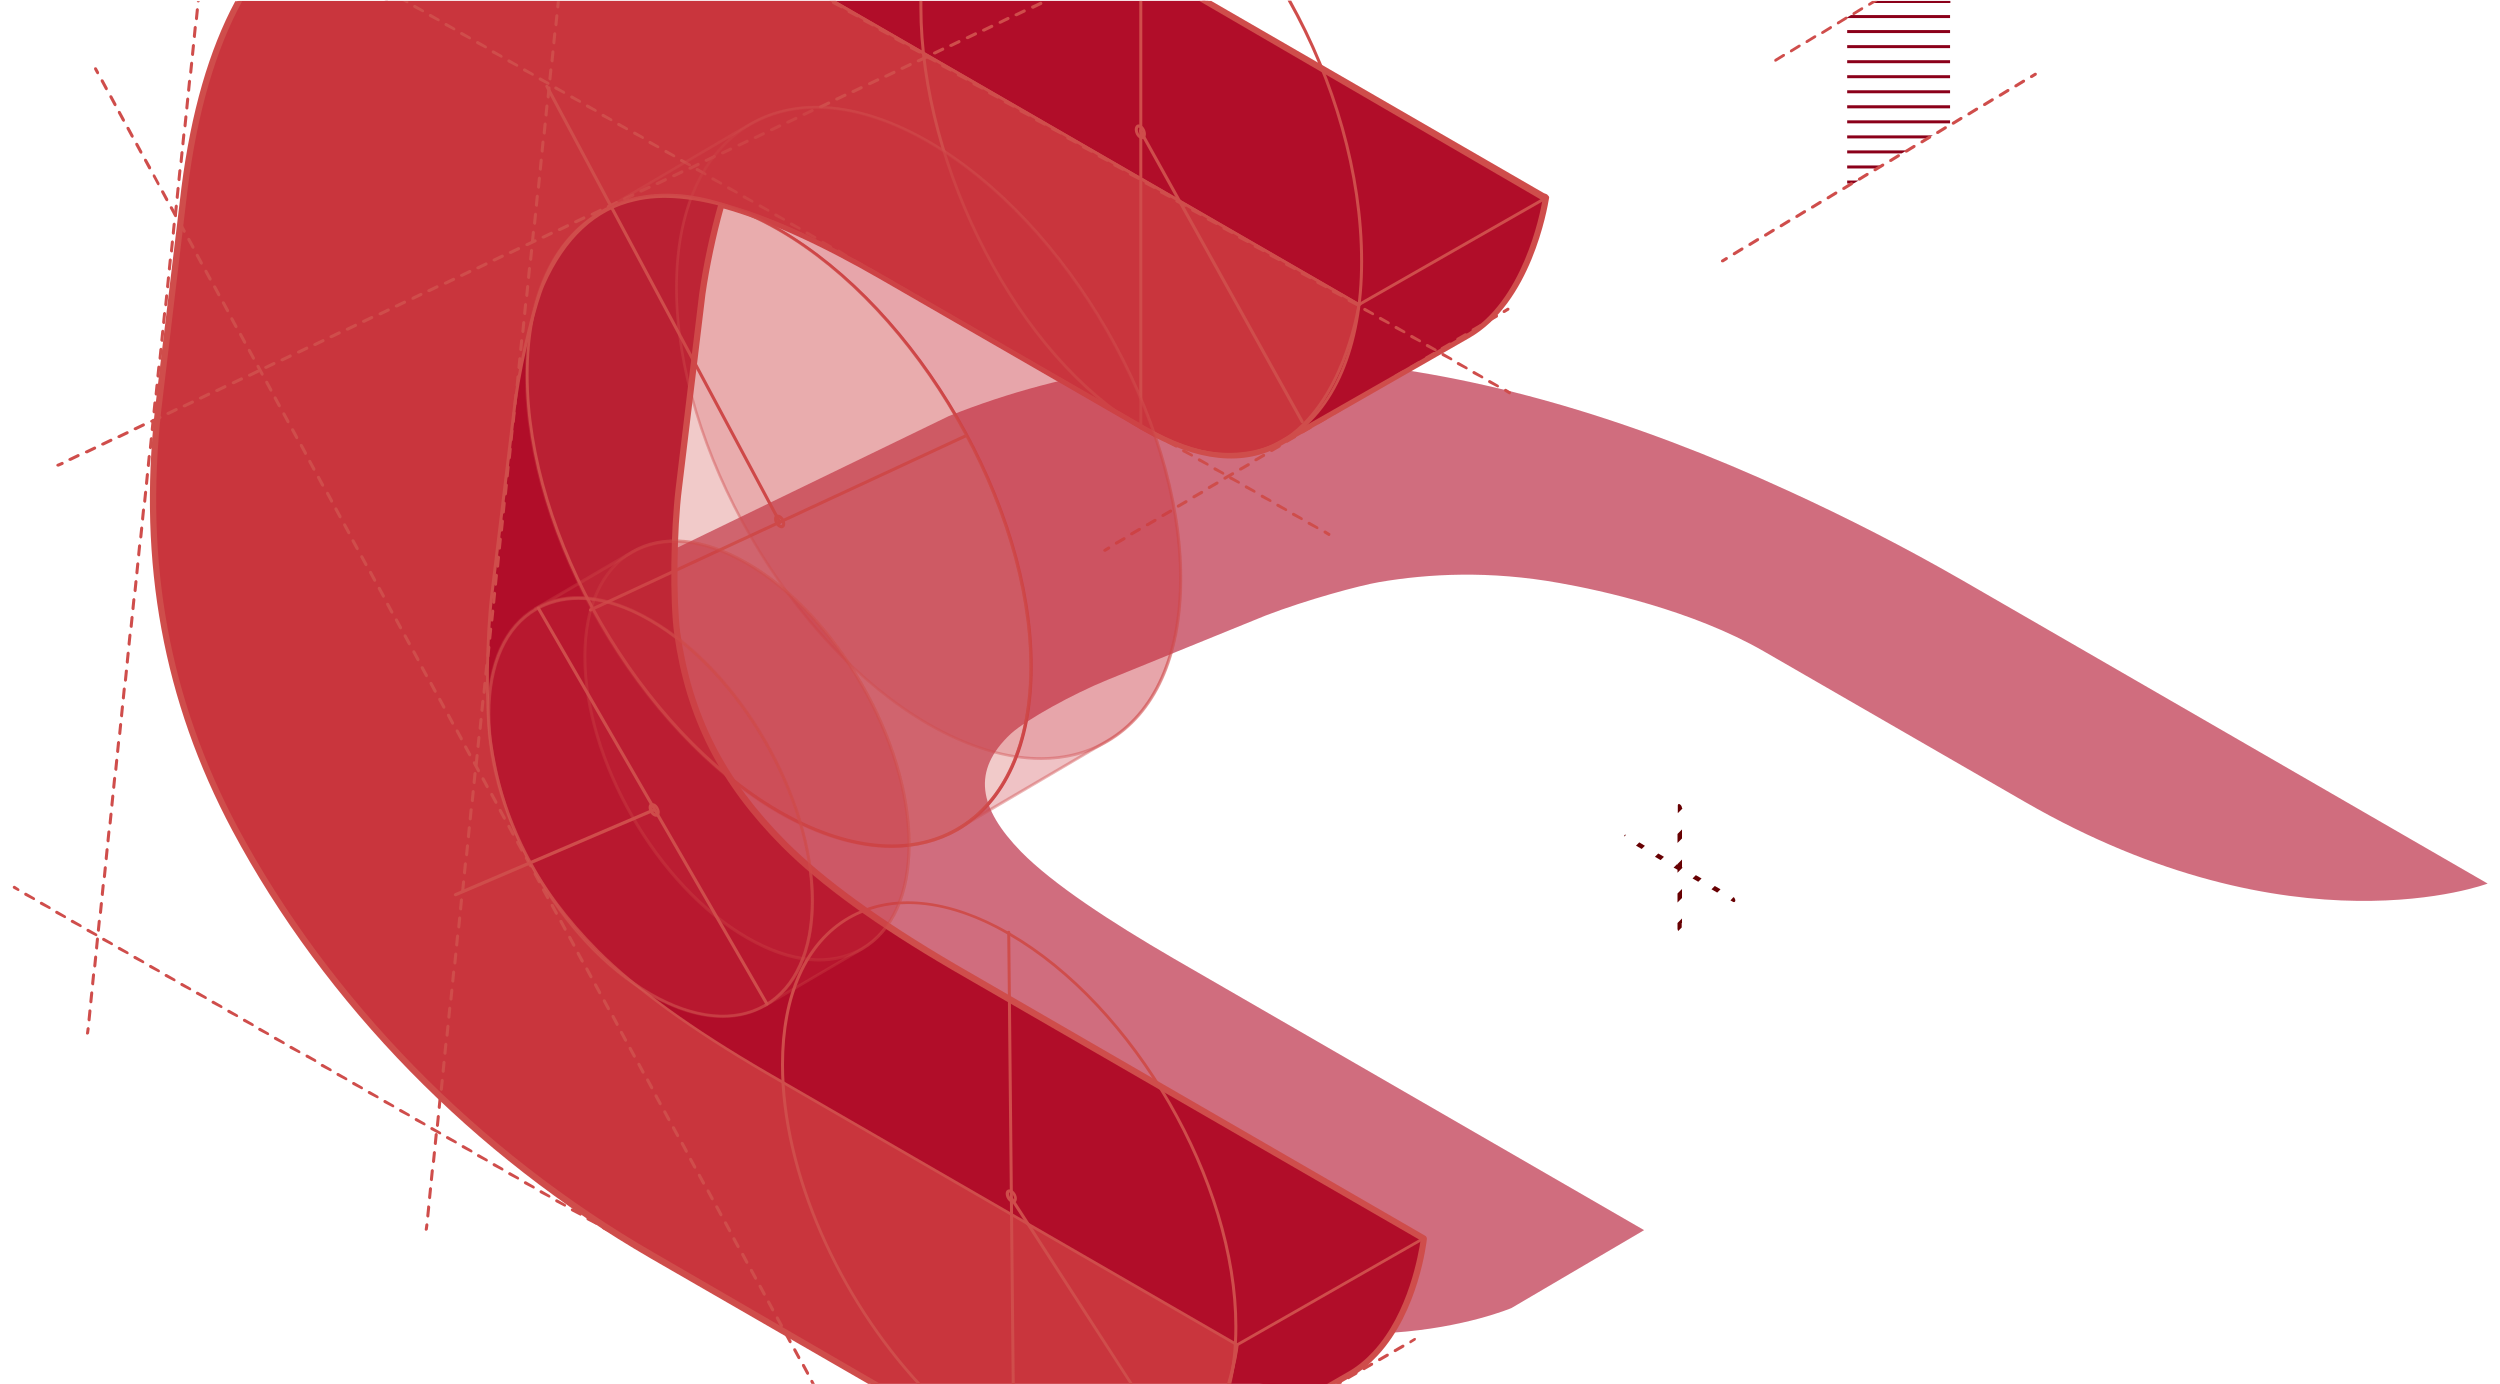 <svg id="Banner" xmlns="http://www.w3.org/2000/svg" viewBox="0 0 831 460"><style>.st0{opacity:0.6;fill:#B10D29;} .st1{fill:#B10D29;} .st2{fill:#C41230;} .st3{fill:#CF4D4B;} .st4{fill:#C9353D;} .st5{opacity:0.5;fill:#D4635A;} .st6{opacity:0.3;fill:#CF4D4B;} .st7{opacity:0.2;fill:#C9353D;} .st8{opacity:0.4;fill:#CF4D4B;} .st9{opacity:0.3;fill:#C9353D;} .st10{fill:#8B0019;} .st11{fill-rule:evenodd;clip-rule:evenodd;fill:#670002;} .st12{opacity:0.6;fill:#D9766A;}</style><path id="C_shadow" class="st0" d="M652.3 192.9c-19.5-11.2-38.4-20.8-56.9-29.3-108.2-49.9-200.3-57.1-280-25.3l-104.2 50.5c-40.8 17.1-58.8 37.2-55.3 61.4 4.3 28 31.4 64.5 98.6 103.3l117.9 68.1c68.3 39.4 130 13.2 130 13.2l44.1-25.9-156.2-90.2c-21.2-12.3-40.4-24.9-50.9-35.6-14.1-14.5-16.5-26.9-3.4-39.2 5.3-4.8 20.8-13.3 32.1-17.9l52.6-21.4c13.8-5.3 31.3-10 37.7-11.1 16.4-2.8 36.7-3.9 60 .3 13.6 2.4 44.1 9 67.9 22.7l86.7 50c89.4 51.6 153.9 27.2 153.9 27.2L652.3 192.9z"/><path class="st1" d="M513.9 65.7zM128.4.3c-2 8.2-3.6 17-4.8 26.5l-8.8 73.8c-5.6 51 2.8 96.5 25.6 139.2 26.4 49.3 71.5 103.1 138.7 141.9L397 449.8c10.2 5.9 19.1 9.2 26.7 10.5h15c3.7-.7 7.1-2 10.1-3.7 21.2-12.1 24.7-45.1 24.7-45.1l-156.2-90.3C296 308.8 275.6 295 261 280.5c-19.6-19.8-31.5-41.3-35.7-70.2-1.5-11.4-1.2-34.4.5-48.3l7.8-64.5c2.3-16.3 7-33.3 9.2-38.4 5.8-13.1 15-24.8 30.3-28.2 8.9-2.2 29.8-4.7 82.8 25.8l86.7 50c20.1 11.6 34.7 10.9 45.3 4.9C509.1 99.5 514 65.8 514 65.8L400.6.3H128.4z"/><path class="st2" d="M399.6.3h2l112.6 65c.2.1.2.3.2.4v.1c-.2 1.6-1.6 9.6-5.4 19-5.2 13-12.3 22.2-21 27.2-12.4 7.1-27.8 5.5-45.8-4.9l-86.7-50C318 35.4 291 27 273.1 31.3c-13 2.9-23.1 12.4-30 27.9-2.3 5.2-6.9 22.3-9.2 38.3l-7.8 64.5c-1.8 14.2-2 37.1-.6 48.1 3.9 27.6 14.9 49.2 35.5 70 12.7 12.7 31.1 26 56.2 40.6L473.4 411c.2.1.3.3.2.5 0 .3-3.7 33.3-24.9 45.5-2.5 1.5-5.2 2.5-8.1 3.3H435c4.8-.5 9.2-1.9 13.2-4.2 19.7-11.2 24-41 24.4-44.4l-155.9-90.1c-25.2-14.7-43.6-28.1-56.4-40.8-20.8-20.9-31.8-42.7-35.8-70.5-1.5-11.1-1.2-34.1.5-48.4l7.8-64.5c2.3-16.1 6.9-33.3 9.3-38.6 7-15.9 17.3-25.5 30.6-28.5 27-6.5 69.2 17.9 83.1 25.9l86.7 50c17.6 10.2 32.7 11.8 44.8 4.9 19.6-11.2 25.2-41.5 25.8-45.1L399.6.3zm-2.4 449.1l-117.9-68.1c-58.5-33.8-107.8-84.1-138.6-141.7-22.7-42.7-31.1-88.2-25.5-138.9l8.8-73.8c1.2-9.5 2.8-18.4 4.9-26.6h-1c-2 8.2-3.6 17-4.8 26.5l-8.8 73.8c-5.6 50.9 2.8 96.6 25.6 139.5 30.9 57.7 80.2 108.2 138.9 142.1l117.9 68.1c8.7 5 16.9 8.4 24.4 10h6.4c-9-.8-19.1-4.5-30.3-10.9z"/><path id="edge_shadow_top" class="st1" d="M513.9 65.7l-62.2 35.5s-4.9 33.7-26.1 45.8l62.2-35.5c21.2-12 26.1-45.8 26.1-45.8z"/><path class="st1" d="M408.4 460.3h33.8l6.5-3.7c21.2-12.1 24.7-45.1 24.7-45.1L411.2 447s-.6 5.8-2.8 13.3z"/><path class="st3" d="M473.2 411.1L411 446.6c-.1.1-.2.2-.2.4 0 .1-.7 5.8-2.9 13.3h1c1.9-6.6 2.7-11.8 2.8-13l61.1-34.9c-.8 5.6-5.6 33-24.3 43.7l-7.3 4.2h2l5.8-3.3c21.2-12.1 24.9-45.1 24.9-45.5 0-.2-.1-.4-.2-.5-.2 0-.4 0-.5.1z"/><path class="st1" d="M277.1.5l174.6 100.8 62.2-35.5-.3-.3-.9-.4L400.6.3H276.8c.1.1.2.1.3.2z"/><path class="st3" d="M512.6 65.5l.4.2-61.3 35L277.8.3h-2c.4.2.7.4 1.1.6l174.6 100.8c.1 0 .2.1.2.1.1 0 .2 0 .2-.1l62.2-35.5c.1-.1.2-.2.2-.4s0-.3-.1-.4l-.3-.3s-.1-.1-.2-.1l-.8-.3L401.6.3h-2l113 65.2z"/><path class="st4" d="M64.6 42.9c-1.3 6.2-2.4 12.6-3.2 19.4l-8.8 73.8c-5.6 51 2.8 96.5 25.6 139.2 7.8 14.6 17.3 29.5 28.4 44.4 26.6 35.4 63 70.1 110.3 97.5l74.5 43h117c2.2-7.5 2.8-13.3 2.8-13.3L255 356.8c-21.3-12.4-41.7-26.2-56.3-40.7-5.9-5.9-11.1-12-15.5-18.4-10.5-14.9-17.2-31.5-20.1-51.8-1.5-11.4-1.2-34.4.5-48.3l7.8-64.5c2.3-16.3 7-33.3 9.2-38.4 5.8-13.1 15-24.8 30.3-28.2 8.9-2.2 29.8-4.7 82.8 25.8l86.7 50c20.1 11.6 34.7 10.9 45.3 4.9 21.2-12.1 26.1-45.8 26.1-45.8L277.1.5c-.1-.1-.2-.1-.3-.2H79.3c-6.4 11.8-11.3 26-14.7 42.6z"/><path class="st3" d="M452.7 101.3l-.6.3c-.3 2-1.8 9.8-5.3 18.8-5.2 13-12.2 22.1-21 27.1-12.4 7.1-27.8 5.5-45.8-4.9l-86.7-50C255.9 71 228.9 62.5 211 66.9c-13 2.9-23.1 12.4-30 27.9-2.3 5.2-6.9 22.3-9.2 38.3l-7.8 64.5c-1.8 14.2-2 37.1-.6 48.1 3.9 27.6 14.9 49.2 35.5 70 12.7 12.7 31.1 26 56.2 40.6l156.5 90.4v.3c0 .1-.6 5.8-2.8 13.2h-1c1.9-6.5 2.7-11.7 2.8-13l-155.9-90.1c-25.2-14.7-43.6-28.1-56.4-40.8-20.8-20.9-31.8-42.7-35.8-70.5-1.5-11.1-1.2-34.1.5-48.4l7.8-64.5c2.3-16.1 6.9-33.3 9.3-38.6 7-15.9 17.3-25.5 30.6-28.5 27-6.5 69.2 17.9 83.1 25.9l86.7 50c17.6 10.2 32.7 11.8 44.8 4.9 10.7-6.1 17.1-17.8 20.6-26.6s4.9-16.4 5.3-18.5L276.9.9c-.4-.2-.7-.4-1.1-.6h2l174.9 101zM78.6 275.2C55.8 232.4 47.5 187 53.1 136.3l8.8-73.8c3.2-25.2 9.3-46 18.1-62.1h-1.1c-8.7 16.2-14.7 36.9-17.9 62l-8.8 73.8c-5.6 50.9 2.8 96.6 25.6 139.5 30.9 57.7 80.2 108.2 138.9 142.1l73.7 42.6h2L217.2 417c-58.6-33.9-107.8-84.2-138.6-141.8z"/><path class="st3" d="M101.8 351.5c-.2-.1-.3-.4-.2-.7.1-.2.4-.3.7-.2l2.6 1.5c.2.1.3.4.2.7-.1.2-.3.2-.4.2-.1 0-.2 0-.2-.1l-2.7-1.4zM94 347c.1 0 .2.1.2.1.2 0 .3-.1.4-.2.1-.2.1-.5-.2-.7l-2.6-1.5c-.2-.1-.5-.1-.7.2-.1.2-.1.5.2.7L94 347zm-5.2-3c.1 0 .2.1.2.1.2 0 .3-.1.4-.2.1-.2.1-.5-.2-.7l-2.6-1.5c-.2-.1-.5-.1-.7.2s-.1.5.2.7l2.7 1.4zm-15.5-9c.1 0 .2.1.2.1.2 0 .3-.1.4-.2.1-.2.1-.5-.2-.7l-2.6-1.5c-.2-.1-.5-.1-.7.2s-.1.5.2.7l2.7 1.4zm10.4 6c.1 0 .2.1.2.1.2 0 .3-.1.4-.2.1-.2.1-.5-.2-.7l-2.6-1.5c-.2-.1-.5-.1-.7.2-.1.2-.1.5.2.7l2.7 1.4zm25.9 15c.1 0 .2.1.2.1.2 0 .3-.1.4-.2.1-.2.1-.5-.2-.7l-2.6-1.5c-.2-.1-.5-.1-.7.2s-.1.5.2.7l2.7 1.4zm-10.4-6c.1 0 .2.1.2.1.2 0 .3-.1.4-.2.1-.2.1-.5-.2-.7l-2.6-1.5c-.2-.1-.5-.1-.7.2s-.1.5.2.7l2.7 1.4zm36.4 21c.1 0 .2.1.2.1.2 0 .3-.1.4-.2.1-.2.1-.5-.2-.7l-2.6-1.5c-.2-.1-.5-.1-.7.2-.1.2-.1.5.2.7l2.7 1.4zm-20.8-12c.1 0 .2.1.2.1.2 0 .3-.1.4-.2.1-.2.1-.5-.2-.7l-2.6-1.5c-.2-.1-.5-.1-.7.2-.1.2-.1.5.2.7l2.7 1.4zm26 15c.1 0 .2.1.2.1.2 0 .3-.1.4-.2.1-.2.1-.5-.2-.7l-2.6-1.5c-.2-.1-.5-.1-.7.2-.1.2-.1.5.2.7l2.7 1.4zm-10.4-6c.1 0 .2.1.2.1.2 0 .3-.1.4-.2.1-.2.1-.5-.2-.7l-2.6-1.5c-.2-.1-.5-.1-.7.2-.1.2-.1.5.2.7l2.7 1.4zm-10.4-6c.1 0 .2.1.2.1.2 0 .3-.1.4-.2.1-.2.1-.5-.2-.7l-2.6-1.5c-.2-.1-.5-.1-.7.2-.1.2-.1.5.2.7l2.7 1.4zm5.2 3c.1 0 .2.1.2.1.2 0 .3-.1.4-.2.1-.2.1-.5-.2-.7l-2.6-1.5c-.2-.1-.5-.1-.7.2-.1.2-.1.5.2.7l2.7 1.4zM11 299.1c.1 0 .2.1.2.1.2 0 .3-.1.4-.2.1-.2.1-.5-.2-.7l-2.6-1.5c-.2-.1-.5-.1-.7.2-.1.2-.1.5.2.7l2.7 1.4zm5.2 3c.1 0 .2.1.2.1.2 0 .3-.1.4-.2.1-.2.1-.5-.2-.7l-2.6-1.5c-.2-.1-.5-.1-.7.2-.1.2-.1.5.2.7l2.7 1.4zm5.1 3c.1 0 .2.1.2.1.2 0 .3-.1.4-.2.1-.2.1-.5-.2-.7l-2.6-1.5c-.2-.1-.5-.1-.7.2-.1.2-.1.5.2.7l2.7 1.4zm5.2 3c.1 0 .2.1.2.1.2 0 .3-.1.4-.2.1-.2.1-.5-.2-.7l-2.6-1.5c-.2-.1-.5-.1-.7.2s-.1.5.2.7l2.7 1.4zm-20.7-12c.1 0 .2.1.2.1.2 0 .3-.1.4-.2.1-.2.1-.5-.2-.7l-1.2-.8c-.2-.1-.5-.1-.7.2-.1.2-.1.5.2.7l1.3.7zM146 377c.1 0 .2.1.2.1.2 0 .3-.1.4-.2.1-.2.1-.5-.2-.7l-2.6-1.5c-.2-.1-.5-.1-.7.2-.1.2-.1.5.2.7l2.7 1.4zM31.7 311.1c.1 0 .2.1.2.1.2 0 .3-.1.4-.2.1-.2.1-.5-.2-.7l-2.6-1.5c-.2-.1-.5-.1-.7.2-.1.2-.1.5.2.7l2.7 1.4zm20.8 12c.1 0 .2.1.2.1.2 0 .3-.1.4-.2.1-.2.1-.5-.2-.7l-2.6-1.5c-.2-.1-.5-.1-.7.2-.1.2-.1.5.2.7l2.7 1.4zm5.2 3c.1 0 .2.1.2.1.2 0 .3-.1.4-.2.1-.2.1-.5-.2-.7l-2.6-1.5c-.2-.1-.5-.1-.7.2s-.1.5.2.7l2.7 1.4zm-20.8-12c.1 0 .2.1.2.1.2 0 .3-.1.4-.2.1-.2.1-.5-.2-.7l-2.6-1.5c-.2-.1-.5-.1-.7.2-.1.2-.1.5.2.7l2.7 1.4zm26 15c.1 0 .2.1.2.1.2 0 .3-.1.4-.2.1-.2.1-.5-.2-.7l-2.6-1.5c-.2-.1-.5-.1-.7.2-.1.2-.1.5.2.7l2.7 1.4zm5.2 2.9c.1 0 .2.1.2.1.2 0 .3-.1.4-.2.1-.2.1-.5-.2-.7l-2.6-1.5c-.2-.1-.5-.1-.7.2s-.1.5.2.7l2.7 1.4zm-26-14.9c.1 0 .2.1.2.1.2 0 .3-.1.4-.2.1-.2.1-.5-.2-.7l-2.6-1.5c-.2-.1-.5-.1-.7.2-.1.2-.1.5.2.7l2.7 1.4zm5.2 3c.1 0 .2.1.2.1.2 0 .3-.1.4-.2.1-.2.1-.5-.2-.7l-2.6-1.5c-.2-.1-.5-.1-.7.2-.1.2-.1.5.2.7l2.7 1.4zM78.5 338c.1 0 .2.1.2.1.2 0 .3-.1.4-.2.1-.2.1-.5-.2-.7l-2.6-1.5c-.2-.1-.5-.1-.7.2-.1.2-.1.5.2.7l2.7 1.4zm171.3 99c.1 0 .2.1.2.1.2 0 .3-.1.4-.2.1-.2.1-.5-.2-.7l-2.6-1.5c-.2-.1-.5-.1-.7.2-.1.2-.1.5.2.7l2.7 1.4zm5.2 3c.1 0 .2.1.2.1.2 0 .3-.1.4-.2.1-.2.1-.5-.2-.7l-2.6-1.5c-.2-.1-.5-.1-.7.2-.1.2-.1.5.2.7l2.7 1.4zm-10.4-6c.1 0 .2.1.2.1.2 0 .3-.1.4-.2.1-.2.1-.5-.2-.7l-2.6-1.5c-.2-.1-.5-.1-.7.2s-.1.5.2.7l2.7 1.4zm-15.6-9c.1 0 .2.1.2.1.2 0 .3-.1.4-.2.1-.2.1-.5-.2-.7l-2.6-1.5c-.2-.1-.5-.1-.7.2-.1.2-.1.5.2.7l2.7 1.4zm10.4 6c.1 0 .2.1.2.1.2 0 .3-.1.4-.2.1-.2.1-.5-.2-.7l-2.6-1.5c-.2-.1-.5-.1-.7.2-.1.2-.1.5.2.7l2.7 1.4zm20.8 12c.1 0 .2.1.2.1.2 0 .3-.1.4-.2.1-.2.1-.5-.2-.7l-2.6-1.5c-.2-.1-.5-.1-.7.2s-.1.5.2.7l2.7 1.4zm-26-15c.1 0 .2.1.2.1.2 0 .3-.1.4-.2.1-.2.1-.5-.2-.7l-2.6-1.5c-.2-.1-.5-.1-.7.2-.1.2-.1.5.2.7l2.7 1.4zm46.8 27c.1 0 .2.1.2.1.2 0 .3-.1.4-.2.1-.2.1-.5-.2-.7l-2.6-1.5c-.2-.1-.5-.1-.7.2s-.1.5.2.7l2.7 1.4zm-15.6-9c.1 0 .2.1.2.1.2 0 .3-.1.4-.2.1-.2.1-.5-.2-.7l-2.6-1.5c-.2-.1-.5-.1-.7.2-.1.2-.1.5.2.7l2.7 1.4zm20.8 12c.1 0 .2.1.2.1.2 0 .3-.1.4-.2.1-.2.1-.5-.2-.7l-2.6-1.5c-.2-.1-.5-.1-.7.2-.1.2-.1.5.2.7l2.7 1.4zm5.7 2.1l-2.6-1.5c-.2-.1-.5-.1-.7.2-.1.2-.1.5.2.7l1.5.8h1.8l-.2-.2zm-68-38.1c.1 0 .2.1.2.1.2 0 .3-.1.4-.2.1-.2.1-.5-.2-.7l-2.6-1.5c-.2-.1-.5-.1-.7.2-.1.2-.1.5.2.7l2.7 1.4zm51.9 30c.1 0 .2.1.2.1.2 0 .3-.1.4-.2.1-.2.1-.5-.2-.7l-2.6-1.5c-.2-.1-.5-.1-.7.2-.1.2-.1.5.2.7l2.7 1.4zm-5.2-3c.1 0 .2.1.2.1.2 0 .3-.1.4-.2.1-.2.1-.5-.2-.7l-2.6-1.5c-.2-.1-.5-.1-.7.2-.1.2-.1.5.2.7l2.7 1.4zm-72.7-42c.1 0 .2.1.2.1.2 0 .3-.1.4-.2.1-.2.1-.5-.2-.7l-2.6-1.5c-.2-.1-.5-.1-.7.2-.1.2-.1.5.2.7l2.7 1.4zm-26-15c.1 0 .2.1.2.1.2 0 .3-.1.4-.2.1-.2.1-.5-.2-.7l-2.6-1.5c-.2-.1-.5-.1-.7.2s-.1.5.2.7l2.7 1.4zm-5.2-3c.1 0 .2.1.2.1.2 0 .3-.1.4-.2.1-.2.1-.5-.2-.7l-2.6-1.5c-.2-.1-.5-.1-.7.2-.1.2-.1.5.2.7l2.7 1.4zm10.4 6c.1 0 .2.1.2.1.2 0 .3-.1.4-.2.1-.2.1-.5-.2-.7l-2.6-1.5c-.2-.1-.5-.1-.7.2-.1.2-.1.5.2.7l2.7 1.4zm-20.7-12c.1 0 .2.1.2.1.2 0 .3-.1.4-.2.1-.2.1-.5-.2-.7l-2.6-1.5c-.2-.1-.5-.1-.7.2-.1.2-.1.5.2.7l2.7 1.4zm62.3 36c.1 0 .2.1.2.1.2 0 .3-.1.4-.2.1-.2.1-.5-.2-.7l-2.6-1.5c-.2-.1-.5-.1-.7.2s-.1.5.2.7l2.7 1.4zm-57.2-33c.1 0 .2.1.2.1.2 0 .3-.1.4-.2.1-.2.1-.5-.2-.7l-2.6-1.5c-.2-.1-.5-.1-.7.2-.1.2-.1.5.2.7l2.7 1.4zm20.8 12c.1 0 .2.1.2.1.2 0 .3-.1.4-.2.1-.2.1-.5-.2-.7l-2.6-1.5c-.2-.1-.5-.1-.7.2-.1.2-.1.5.2.7l2.7 1.4zm20.8 12c.1 0 .2.1.2.1.2 0 .3-.1.4-.2.1-.2.1-.5-.2-.7l-2.6-1.5c-.2-.1-.5-.1-.7.2s-.1.5.2.7l2.7 1.4zm5.2 3c.1 0 .2.1.2.1.2 0 .3-.1.4-.2.1-.2.1-.5-.2-.7l-2.6-1.5c-.2-.1-.5-.1-.7.2-.1.2-.1.5.2.7l2.7 1.4zm5.2 3c.1 0 .2.1.2.1.2 0 .3-.1.4-.2.1-.2.1-.5-.2-.7l-2.6-1.5c-.2-.1-.5-.1-.7.2s-.1.5.2.7l2.7 1.4zm-62.3-36c.1 0 .2.1.2.1.2 0 .3-.1.4-.2.1-.2.1-.5-.2-.7l-2.6-1.5c-.2-.1-.5-.1-.7.2-.1.2-.1.5.2.7l2.7 1.4zm36.3 21c.1 0 .2.1.2.1.2 0 .3-.1.4-.2.1-.2.1-.5-.2-.7l-2.6-1.5c-.2-.1-.5-.1-.7.2-.1.2-.1.5.2.7l2.7 1.4zm5.2 3c.1 0 .2.1.2.1.2 0 .3-.1.4-.2.1-.2.1-.5-.2-.7l-2.6-1.5c-.2-.1-.5-.1-.7.2-.1.2-.1.5.2.7l2.7 1.4zM109.8 166.8l-1.4-2.6c-.1-.2 0-.5.2-.7.2-.1.5 0 .7.2l1.4 2.6c.1.2 0 .5-.2.7-.1 0-.2.1-.2.1-.3 0-.5-.1-.5-.3zm-5.4-10.3c.1 0 .2 0 .2-.1.2-.1.3-.4.2-.7l-1.4-2.6c-.1-.2-.4-.3-.7-.2-.2.1-.3.4-.2.7l1.4 2.6c.2.2.4.3.5.3zm2.9 5.3c.1 0 .2 0 .2-.1.2-.1.3-.4.2-.7l-1.4-2.6c-.1-.2-.4-.3-.7-.2-.2.1-.3.4-.2.7l1.4 2.6c.2.2.3.3.5.3zm5.8 10.5c.1 0 .2 0 .2-.1.2-.1.3-.4.2-.7l-1.4-2.6c-.1-.2-.4-.3-.7-.2-.2.1-.3.4-.2.7l1.4 2.6c.1.2.3.3.5.3zm2.9 5.3c.1 0 .2 0 .2-.1.2-.1.3-.4.2-.7l-1.4-2.6c-.1-.2-.4-.3-.7-.2-.2.1-.3.4-.2.7l1.4 2.6c.1.2.3.3.5.3zM98.7 146c.1 0 .2 0 .2-.1.2-.1.3-.4.2-.7l-1.4-2.6c-.1-.2-.4-.3-.7-.2-.2.1-.3.4-.2.7l1.4 2.6c.1.2.3.3.5.3zm20.1 36.9c.1 0 .2 0 .2-.1.2-.1.3-.4.2-.7l-1.4-2.6c-.1-.2-.4-.3-.7-.2s-.3.4-.2.7l1.4 2.6c.2.2.4.3.5.3zm-17.2-31.7c.1 0 .2 0 .2-.1.2-.1.3-.4.2-.7l-1.4-2.6c-.1-.2-.4-.3-.7-.2-.2.1-.3.4-.2.7l1.4 2.6c.1.3.3.3.5.3zm-8.7-15.8c.1 0 .2 0 .2-.1.2-.1.3-.4.2-.7l-1.4-2.6c-.1-.2-.4-.3-.7-.2-.2.1-.3.4-.2.7l1.4 2.6c.2.2.4.3.5.3zm-2.8-5.2c.1 0 .2 0 .2-.1.2-.1.3-.4.2-.7l-1.4-2.6c-.1-.2-.4-.3-.7-.2-.2.1-.3.4-.2.7l1.4 2.6c.1.2.3.3.5.3zm5.7 10.5c.1 0 .2 0 .2-.1.2-.1.3-.4.2-.7l-1.4-2.6c-.1-.2-.4-.3-.7-.2-.2.1-.3.4-.2.7l1.4 2.6c.2.2.3.3.5.3zm46 84.4c.1 0 .2 0 .2-.1.2-.1.3-.4.2-.7l-1.4-2.6c-.1-.2-.4-.3-.7-.2s-.3.4-.2.7l1.4 2.6c.2.2.4.3.5.3zm-2.8-5.3c.1 0 .2 0 .2-.1.2-.1.3-.4.2-.7l-1.4-2.6c-.1-.2-.4-.3-.7-.2-.2.1-.3.4-.2.7l1.4 2.6c.1.2.3.3.5.3zm-2.9-5.3c.1 0 .2 0 .2-.1.2-.1.3-.4.2-.7l-1.4-2.6c-.1-.2-.4-.3-.7-.2-.2.1-.3.4-.2.7l1.4 2.6c.1.2.3.3.5.3zm8.6 15.8c.1 0 .2 0 .2-.1.2-.1.3-.4.2-.7l-1.4-2.6c-.1-.2-.4-.3-.7-.2-.2.1-.3.4-.2.7l1.4 2.6c.2.2.3.3.5.3zm-23-42.1c.1 0 .2 0 .2-.1.2-.1.3-.4.2-.7l-1.4-2.6c-.1-.2-.4-.3-.7-.2-.2.1-.3.4-.2.7l1.4 2.6c.2.2.3.3.5.3zm25.9 47.4c.1 0 .2 0 .2-.1.2-.1.3-.4.2-.7l-1.4-2.6c-.1-.2-.4-.3-.7-.2-.2.1-.3.4-.2.7l1.4 2.6c.2.2.3.3.5.3zm-20.1-36.9c.1 0 .2 0 .2-.1.2-.1.3-.4.2-.7l-1.4-2.6c-.1-.2-.4-.3-.7-.2-.2.1-.3.4-.2.7l1.4 2.6c.1.2.3.3.5.3zm5.7 10.5c.1 0 .2 0 .2-.1.2-.1.3-.4.2-.7l-1.4-2.6c-.1-.2-.4-.3-.7-.2-.2.1-.3.4-.2.7l1.4 2.6c.2.2.3.3.5.3zm-8.6-15.8c.1 0 .2 0 .2-.1.2-.1.3-.4.2-.7l-1.4-2.6c-.1-.2-.4-.3-.7-.2-.2.1-.3.4-.2.7l1.4 2.6c.1.2.3.3.5.3zm5.7 10.6c.1 0 .2 0 .2-.1.2-.1.3-.4.2-.7l-1.4-2.6c-.1-.2-.4-.3-.7-.2s-.3.4-.2.7l1.4 2.6c.2.2.4.3.5.3zm-43.1-79.1c.1 0 .2 0 .2-.1.2-.1.3-.4.2-.7l-1.4-2.6c-.1-.2-.4-.3-.7-.2-.2.1-.3.4-.2.7l1.4 2.6c.1.2.3.3.5.3zM46.9 51.1c.1 0 .2 0 .2-.1.2-.1.3-.4.2-.7l-1.4-2.6c-.1-.2-.4-.3-.7-.2-.2.1-.3.4-.2.7l1.4 2.6c.1.2.3.3.5.3zm2.9 5.2c.1 0 .2 0 .2-.1.2-.1.3-.4.2-.7L48.8 53c-.1-.2-.4-.3-.7-.2-.2.1-.3.4-.2.7l1.4 2.6c.1.2.3.2.5.2zm2.8 5.3c.1 0 .2 0 .2-.1.2-.1.3-.4.2-.7l-1.4-2.6c-.1-.2-.4-.3-.6-.2-.2.1-.3.4-.2.7l1.4 2.6c.1.2.3.3.4.3zm5.8 10.6c.1 0 .2 0 .2-.1.2-.1.3-.4.2-.7l-1.4-2.6c-.1-.2-.4-.3-.7-.2s-.3.4-.2.7l1.4 2.6c.2.2.3.3.5.3zM44 45.8c.1 0 .2 0 .2-.1.2-.1.3-.4.2-.7L43 42.4c-.1-.2-.4-.3-.7-.2s-.3.4-.2.7l1.4 2.6c.2.2.3.3.5.3zm11.5 21.1c.1 0 .2 0 .2-.1.2-.1.3-.4.2-.7l-1.4-2.6c-.1-.2-.4-.3-.7-.2s-.3.4-.2.7l1.4 2.6c.2.2.3.3.5.3zM41.1 40.5c.1 0 .2 0 .2-.1.2-.1.3-.4.2-.7l-1.4-2.6c-.1-.2-.4-.3-.7-.2-.2.1-.3.4-.2.7l1.4 2.6c.2.2.4.3.5.3zm-8.6-15.8c.1 0 .2 0 .2-.1.2-.1.3-.4.2-.7l-.7-1.3c-.1-.2-.4-.3-.7-.2-.2.1-.3.4-.2.7l.7 1.3c.2.2.3.3.5.3zm2.9 5.3c.1 0 .2 0 .2-.1.2-.1.3-.4.2-.7l-1.4-2.6c-.1-.2-.4-.3-.7-.2-.2.1-.3.4-.2.7l1.4 2.6c.1.2.3.3.5.3zm2.9 5.3c.1 0 .2 0 .2-.1.2-.1.3-.4.2-.7l-1.4-2.6c-.1-.2-.4-.3-.7-.2-.2.1-.3.4-.2.7l1.4 2.6c.1.2.3.3.5.3zM67 88c.1 0 .2 0 .2-.1.2-.1.3-.4.2-.7L66 84.6c-.1-.2-.4-.3-.7-.2-.2.1-.3.4-.2.7l1.4 2.6c.2.2.4.3.5.3zm11.5 21.1c.1 0 .2 0 .2-.1.2-.1.3-.4.2-.7l-1.4-2.6c-.1-.2-.4-.3-.7-.2-.2.1-.3.4-.2.7l1.4 2.6c.2.2.4.3.5.3zm2.9 5.2c.1 0 .2 0 .2-.1.2-.1.3-.4.2-.7l-1.4-2.6c-.1-.2-.4-.3-.7-.2-.2.1-.3.4-.2.7l1.4 2.6c.2.2.3.3.5.3zm-5.7-10.5c.1 0 .2 0 .2-.1.2-.1.3-.4.2-.7l-1.4-2.6c-.1-.2-.4-.3-.7-.2s-.3.4-.2.7l1.4 2.6c.1.2.3.3.5.3zm8.6 15.8c.1 0 .2 0 .2-.1.2-.1.3-.4.2-.7l-1.4-2.6c-.1-.2-.4-.3-.7-.2-.2.1-.3.4-.2.7l1.4 2.6c.2.2.3.3.5.3zM72.8 98.5c.1 0 .2 0 .2-.1.2-.1.3-.4.2-.7l-1.4-2.6c-.1-.2-.4-.3-.7-.2s-.3.4-.2.7l1.4 2.6c.1.2.3.3.5.3zm-8.6-15.8c.1 0 .2 0 .2-.1.2-.1.3-.4.2-.7l-1.4-2.6c-.1-.2-.4-.3-.7-.2-.2.1-.3.4-.2.7l1.4 2.6c.1.2.3.3.5.3zm86.3 158.2c.1 0 .2 0 .2-.1.2-.1.3-.4.2-.7l-1.4-2.6c-.1-.2-.4-.3-.7-.2-.2.1-.3.4-.2.7l1.4 2.6c.1.2.3.3.5.3zM69.9 93.3c.1 0 .2 0 .2-.1.2-.1.3-.4.2-.7l-1.4-2.6c-.1-.2-.4-.3-.7-.2-.2.1-.3.4-.2.7l1.4 2.6c.2.2.3.3.5.3zm-8.6-15.9c.1 0 .2 0 .2-.1.2-.1.3-.4.2-.7L60.3 74c-.1-.2-.4-.3-.7-.2-.2.1-.3.4-.2.7l1.4 2.6c.1.2.3.3.5.3zm155.4 284.7c.1 0 .2 0 .2-.1.2-.1.3-.4.2-.7l-1.4-2.6c-.1-.2-.4-.3-.7-.2-.2.1-.3.4-.2.7l1.4 2.6c.1.2.3.3.5.3zm20.1 36.9c.1 0 .2 0 .2-.1.2-.1.3-.4.2-.7l-1.4-2.6c-.1-.2-.4-.3-.7-.2-.2.1-.3.4-.2.7l1.4 2.6c.2.2.3.3.5.3zm-83.4-152.9c.1 0 .2 0 .2-.1.2-.1.3-.4.2-.7l-1.4-2.6c-.1-.2-.4-.3-.7-.2-.2.1-.3.4-.2.7l1.4 2.6c.1.3.3.3.5.3zm80.5 147.7c.1 0 .2 0 .2-.1.2-.1.3-.4.2-.7l-1.4-2.6c-.1-.2-.4-.3-.7-.2-.2.1-.3.4-.2.7l1.4 2.6c.2.2.3.3.5.3zm5.8 10.5c.1 0 .2 0 .2-.1.2-.1.3-.4.2-.7l-1.4-2.6c-.1-.2-.4-.3-.7-.2s-.3.4-.2.7l1.4 2.6c.1.2.3.3.5.3zm2.9 5.3c.1 0 .2 0 .2-.1.2-.1.3-.4.2-.7l-1.4-2.6c-.1-.2-.4-.3-.7-.2s-.3.4-.2.7l1.4 2.6c.1.2.3.3.5.3zm-14.4-26.4c.1 0 .2 0 .2-.1.2-.1.3-.4.2-.7l-1.4-2.6c-.1-.2-.4-.3-.7-.2-.2.1-.3.4-.2.7l1.4 2.6c.1.2.3.3.5.3zm17.2 31.7c.1 0 .2 0 .2-.1.2-.1.3-.4.2-.7l-1.4-2.6c-.1-.2-.4-.3-.7-.2-.2.1-.3.4-.2.7l1.4 2.6c.2.2.4.3.5.3zm-23-42.2c.1 0 .2 0 .2-.1.2-.1.3-.4.2-.7l-1.4-2.6c-.1-.2-.4-.3-.7-.2-.2.1-.3.4-.2.7l1.4 2.6c.2.2.3.3.5.3zm-2.9-5.3c.1 0 .2 0 .2-.1.2-.1.3-.4.2-.7l-1.4-2.6c-.1-.2-.4-.3-.7-.2-.2.1-.3.4-.2.7l1.4 2.6c.2.2.4.3.5.3zm5.8 10.6c.1 0 .2 0 .2-.1.2-.1.3-.4.2-.7l-1.4-2.6c-.1-.2-.4-.3-.7-.2s-.3.4-.2.7l1.4 2.6c.1.2.3.3.5.3zm5.7 10.5c.1 0 .2 0 .2-.1.2-.1.3-.4.2-.7l-1.4-2.6c-.1-.2-.4-.3-.7-.2-.2.1-.3.4-.2.7l1.4 2.6c.2.2.4.3.5.3zm37.5 68.5c.1 0 .2 0 .2-.1.2-.1.3-.4.2-.7l-1.4-2.6c-.1-.2-.4-.3-.7-.2-.2.1-.3.4-.2.7l1.4 2.6c.1.2.3.3.5.3zm-2.9-5.2c.1 0 .2 0 .2-.1.2-.1.3-.4.2-.7l-1.4-2.6c-.1-.2-.4-.3-.7-.2-.2.1-.3.4-.2.7l1.4 2.6c.1.2.3.3.5.3zm4.7 7.1c-.1-.2-.4-.3-.7-.2-.2.1-.3.4-.2.7l.5.9h1.1l-.7-1.4zm-7.6-12.4c.1 0 .2 0 .2-.1.2-.1.3-.4.2-.7l-1.4-2.6c-.1-.2-.4-.3-.7-.2-.2.1-.3.4-.2.7l1.4 2.6c.2.2.3.3.5.3zm-8.6-15.8c.1 0 .2 0 .2-.1.2-.1.3-.4.2-.7l-1.4-2.6c-.1-.2-.4-.3-.7-.2s-.3.4-.2.7l1.4 2.6c.1.2.3.3.5.3zm5.7 10.5c.1 0 .2 0 .2-.1.2-.1.3-.4.2-.7l-1.4-2.6c-.1-.2-.4-.3-.7-.2-.2.1-.3.4-.2.7l1.4 2.6c.2.2.3.3.5.3zm-11.5-21.1c.1 0 .2 0 .2-.1.2-.1.3-.4.2-.7l-1.4-2.6c-.1-.2-.4-.3-.7-.2-.2.1-.3.4-.2.7l1.4 2.6c.2.2.3.3.5.3zm2.9 5.3c.1 0 .2 0 .2-.1.2-.1.3-.4.2-.7l-1.4-2.6c-.1-.2-.4-.3-.7-.2-.2.1-.3.4-.2.7l1.4 2.6c.1.2.3.3.5.3zm5.7 10.5c.1 0 .2 0 .2-.1.2-.1.3-.4.2-.7l-1.4-2.6c-.1-.2-.4-.3-.7-.2-.2.1-.3.4-.2.7l1.4 2.6c.2.3.4.3.5.3zm-43.1-79c.1 0 .2 0 .2-.1.2-.1.3-.4.2-.7l-1.4-2.6c-.1-.2-.4-.3-.7-.2-.2.1-.3.4-.2.7l1.4 2.6c.1.2.3.3.5.3zm-43.2-79.1c.1 0 .2 0 .2-.1.2-.1.3-.4.2-.7l-1.4-2.6c-.1-.2-.4-.3-.7-.2-.2.1-.3.4-.2.7l1.4 2.6c.2.2.3.3.5.3zm40.3 73.8c.1 0 .2 0 .2-.1.2-.1.3-.4.2-.7l-1.4-2.6c-.1-.2-.4-.3-.7-.2s-.3.4-.2.7l1.4 2.6c.2.2.3.3.5.3zm-31.6-58c.1 0 .2 0 .2-.1.2-.1.3-.4.2-.7l-1.4-2.6c-.1-.2-.4-.3-.7-.2-.2.1-.3.4-.2.7l1.4 2.6c.1.2.3.3.5.3zm-2.9-5.3c.1 0 .2 0 .2-.1.2-.1.3-.4.2-.7l-1.4-2.6c-.1-.2-.4-.3-.7-.2-.2.1-.3.4-.2.7l1.4 2.6c.1.2.3.3.5.3zm-8.7-15.8c.1 0 .2 0 .2-.1.2-.1.3-.4.2-.7l-1.4-2.6c-.1-.2-.4-.3-.7-.2-.2.1-.3.4-.2.7l1.4 2.6c.2.2.4.3.5.3zm14.4 26.4c.1 0 .2 0 .2-.1.2-.1.3-.4.2-.7l-1.4-2.6c-.1-.2-.4-.3-.7-.2-.2.1-.3.4-.2.7l1.4 2.6c.2.2.4.3.5.3zm-25.9-47.5c.1 0 .2 0 .2-.1.2-.1.3-.4.2-.7l-1.4-2.6c-.1-.2-.4-.3-.7-.2-.2.1-.3.4-.2.7l1.4 2.6c.2.2.4.3.5.3zm2.9 5.3c.1 0 .2 0 .2-.1.2-.1.3-.4.2-.7l-1.4-2.6c-.1-.2-.4-.3-.7-.2-.2.1-.3.4-.2.7l1.4 2.6c.2.2.3.3.5.3zm2.9 5.3c.1 0 .2 0 .2-.1.2-.1.3-.4.2-.7l-1.4-2.6c-.1-.2-.4-.3-.7-.2-.2.1-.3.4-.2.7l1.4 2.6c.1.2.3.3.5.3zm2.9 5.2c.1 0 .2 0 .2-.1.2-.1.3-.4.2-.7l-1.4-2.6c-.1-.2-.4-.3-.7-.2-.2.1-.3.4-.2.7l1.4 2.6c.1.2.3.3.5.3zm8.6 15.9c.1 0 .2 0 .2-.1.2-.1.3-.4.2-.7l-1.4-2.6c-.1-.2-.4-.3-.7-.2s-.3.4-.2.7l1.4 2.6c.2.2.3.3.5.3zm11.5 21c.1 0 .2 0 .2-.1.2-.1.3-.4.2-.7l-1.4-2.6c-.1-.2-.4-.3-.7-.2s-.3.4-.2.7l1.4 2.6c.2.2.3.3.5.3zm20.2 36.9c.1 0 .2 0 .2-.1.2-.1.3-.4.2-.7l-1.4-2.6c-.1-.2-.4-.3-.7-.2-.2.1-.3.4-.2.7l1.4 2.6c.1.3.3.3.5.3zm-5.8-10.5c.1 0 .2 0 .2-.1.2-.1.3-.4.2-.7l-1.4-2.6c-.1-.2-.4-.3-.7-.2s-.3.4-.2.7l1.4 2.6c.1.2.3.3.5.3zm8.6 15.8c.1 0 .2 0 .2-.1.2-.1.3-.4.2-.7l-1.4-2.6c-.1-.2-.4-.3-.7-.2-.2.1-.3.4-.2.7l1.4 2.6c.2.2.4.3.5.3zm-5.7-10.5c.1 0 .2 0 .2-.1.2-.1.3-.4.2-.7l-1.4-2.6c-.1-.2-.4-.3-.7-.2-.2.1-.3.4-.2.7l1.4 2.6c.1.2.3.3.5.3zm-14.4-26.4c.1 0 .2 0 .2-.1.2-.1.3-.4.2-.7l-1.4-2.6c-.1-.2-.4-.3-.7-.2s-.3.4-.2.7l1.4 2.6c.1.2.3.3.5.3zm8.6 15.8c.1 0 .2 0 .2-.1.2-.1.3-.4.2-.7l-1.4-2.6c-.1-.2-.4-.3-.7-.2-.2.1-.3.4-.2.7l1.4 2.6c.2.2.3.3.5.3zm-5.7-10.5c.1 0 .2 0 .2-.1.2-.1.3-.4.2-.7l-1.4-2.6c-.1-.2-.4-.3-.7-.2-.2.1-.3.4-.2.7l1.4 2.6c.1.2.3.3.5.3zm2.8 5.3c.1 0 .2 0 .2-.1.2-.1.3-.4.2-.7l-1.4-2.6c-.1-.2-.4-.3-.7-.2-.2.1-.3.4-.2.7l1.4 2.6c.2.2.4.3.5.3z"/><path class="st3" d="M41.7 226.6s-.1 0 0 0c-.3 0-.5-.3-.5-.6l.3-3c0-.3.3-.5.6-.4.3 0 .5.3.4.6l-.3 3c-.1.2-.3.4-.5.4zm-.2 5.5l.3-3c0-.3-.2-.5-.4-.6-.3 0-.5.2-.6.4l-.3 3c0 .3.2.5.4.6h.1c.3 0 .5-.2.5-.4zm1.3-11.9l.3-3c0-.3-.2-.5-.4-.6-.3 0-.5.2-.6.4l-.3 3c0 .3.2.5.4.6h.1c.3 0 .5-.2.5-.4zm5.8-53.5l.3-3c0-.3-.2-.5-.4-.6-.3 0-.5.2-.6.4l-.3 3c0 .3.2.5.4.6h.1c.2.1.4-.1.5-.4zm-8.3 77.2l.3-3c0-.3-.2-.5-.4-.6-.3 0-.5.2-.6.4l-.3 3c0 .3.2.5.4.6h.1c.2.1.4-.1.5-.4zm3.1-29.7l.3-3c0-.3-.2-.5-.4-.6-.3 0-.5.2-.6.4l-.3 3c0 .3.2.5.4.6h.1c.3.1.5-.1.5-.4zm3.9-35.6l.3-3c0-.3-.2-.5-.4-.6-.3 0-.5.2-.6.4l-.3 3c0 .3.2.5.4.6h.1c.2 0 .4-.2.5-.4zm-3.2 29.7l.3-3c0-.3-.2-.5-.4-.6-.3 0-.5.2-.6.4l-.3 3c0 .3.2.5.4.6h.1c.2 0 .5-.1.5-.4zm3.8-35.7l.3-3c0-.3-.2-.5-.4-.6-.3 0-.5.2-.6.4l-.3 3c0 .3.2.5.4.6h.1c.3.1.5-.1.5-.4zm-1.3 11.9l.3-3c0-.3-.2-.5-.4-.6-.3 0-.5.2-.6.4l-.3 3c0 .3.2.5.4.6h.1c.3.1.5-.1.5-.4zm-7 65.4l.3-3c0-.3-.2-.5-.4-.6-.3 0-.5.2-.6.4l-.3 3c0 .3.2.5.4.6h.1c.3 0 .5-.2.5-.4zm5.1-47.5l.3-3c0-.3-.2-.5-.4-.6-.3 0-.5.2-.6.4l-.3 3c0 .3.2.5.4.6h.1c.3 0 .5-.2.5-.4zm1.3-11.9l.3-3c0-.3-.2-.5-.4-.6-.3 0-.5.2-.6.4l-.3 3c0 .3.2.5.4.6h.1c.3 0 .5-.2.5-.4zm-.6 5.9l.3-3c0-.3-.2-.5-.4-.6-.3 0-.5.2-.6.4l-.3 3c0 .3.2.5.4.6h.1c.2.1.4-.1.5-.4zM40.9 238l.3-3c0-.3-.2-.5-.4-.6-.3 0-.5.2-.6.4l-.3 3c0 .3.2.5.4.6h.1c.3.1.5-.1.5-.4zm-8.3 77.2l.3-3c0-.3-.2-.5-.4-.6-.3 0-.5.2-.6.4l-.3 3c0 .3.2.5.4.6h.1c.3.1.5-.1.5-.4zm.6-5.9l.3-3c0-.3-.2-.5-.4-.6-.3 0-.5.2-.6.4l-.3 3c0 .3.2.5.4.6h.1c.3 0 .5-.1.5-.4zm5.8-53.5l.3-3c0-.3-.2-.5-.4-.6-.3 0-.5.2-.6.4l-.3 3c0 .3.2.5.4.6h.1c.2.1.5-.1.5-.4zm-9.6 80.1l-.3 3c0 .3.2.5.4.6h.1c.3 0 .5-.2.5-.4l.3-3c0-.3-.2-.5-.4-.6-.4 0-.6.2-.6.4zm1.9-8.8l.3-3c0-.3-.2-.5-.4-.6-.3 0-.5.2-.6.4l-.3 3c0 .3.2.5.4.6h.1c.3.1.5-.1.5-.4zm-.6 6l.3-3c0-.3-.2-.5-.4-.6-.3 0-.5.2-.6.4l-.3 3c0 .3.2.5.4.6h.1c.2 0 .5-.2.5-.4zm3.2-29.7l.3-3c0-.3-.2-.5-.4-.6-.3 0-.5.2-.6.4l-.3 3c0 .3.2.5.4.6h.1c.2 0 .5-.2.5-.4zM32 321.2l.3-3c0-.3-.2-.5-.4-.6-.3 0-.5.2-.6.4l-.3 3c0 .3.2.5.4.6h.1c.2 0 .4-.2.5-.4zm4.4-41.6l.3-3c0-.3-.2-.5-.4-.6-.3 0-.5.2-.6.4l-.3 3c0 .3.2.5.4.6h.1c.3 0 .5-.2.5-.4zm1.3-11.9l.3-3c0-.3-.2-.5-.4-.6-.3 0-.5.2-.6.4l-.3 3c0 .3.2.5.4.6h.1c.3.1.5-.1.5-.4zm.6-5.9l.3-3c0-.3-.2-.5-.4-.6-.3 0-.5.2-.6.4l-.3 3c0 .3.2.5.4.6h.1c.3 0 .5-.2.5-.4zm-2.5 23.7l.3-3c0-.3-.2-.5-.4-.6-.3 0-.5.2-.6.4l-.3 3c0 .3.2.5.4.6h.1c.2.1.5-.1.5-.4zm-.6 6l.3-3c0-.3-.2-.5-.4-.6-.3 0-.5.2-.6.4l-.3 3c0 .3.2.5.4.6h.1c.2 0 .4-.2.5-.4zm-.7 5.9l.3-3c0-.3-.2-.5-.4-.6-.3 0-.5.2-.6.4l-.3 3c0 .3.2.5.4.6h.1c.3.1.5-.1.5-.4zm2.6-23.7l.3-3c0-.3-.2-.5-.4-.6-.3 0-.5.2-.6.4l-.3 3c0 .3.2.5.4.6h.1c.2 0 .4-.2.5-.4zM63.2 30.1l.3-3c0-.3-.2-.5-.4-.6-.3 0-.5.2-.6.4l-.3 3c0 .3.2.5.4.6h.1c.3 0 .5-.2.5-.4zM62 41.9l.3-3c0-.3-.2-.5-.4-.6-.3 0-.5.2-.6.4l-.3 3c0 .3.2.5.4.6h.1c.2.1.4-.1.5-.4zm.6-5.9l.3-3c0-.3-.2-.5-.4-.6-.3 0-.5.2-.6.4l-.3 3c0 .3.2.5.4.6h.1c.2 0 .5-.1.5-.4zm-1.3 11.9l.3-3c0-.3-.2-.5-.4-.6-.3 0-.5.2-.6.4l-.3 3c0 .3.2.5.4.6h.1c.3 0 .5-.2.5-.4zm-1.9 17.8l.3-3c0-.3-.2-.5-.4-.6-.3 0-.5.2-.6.4l-.3 3c0 .3.2.5.4.6h.1c.3 0 .5-.1.5-.4zm1.3-11.9l.3-3c0-.3-.2-.5-.4-.6-.3 0-.5.2-.6.4l-.3 3c0 .3.2.5.4.6h.1c.2.1.4-.1.5-.4zm-.7 6l.3-3c0-.3-.2-.5-.4-.6-.3 0-.5.2-.6.4l-.3 3c0 .3.2.5.4.6h.1c.3 0 .5-.2.5-.4zm5.8-53.5l.3-3c0-.3-.2-.5-.4-.6-.3 0-.5.2-.6.4l-.3 3c0 .3.2.5.4.6h.1c.2 0 .5-.2.5-.4zM29 343.9s.1 0 0 0c.3 0 .5-.2.6-.4l.2-1.5c0-.3-.2-.5-.4-.6-.3 0-.5.2-.6.4l-.2 1.5c-.1.3.1.6.4.6zM65.4.3c0 .2.2.5.4.5h.1c.3 0 .5-.2.5-.4h-1zm-6.6 71.3l.3-3c0-.3-.2-.5-.4-.6-.3 0-.5.2-.6.4l-.3 3c0 .3.2.5.4.6h.1c.2.1.4-.1.5-.4zm5.7-53.4l.3-3c0-.3-.2-.5-.4-.6-.3 0-.5.2-.6.4l-.3 3c0 .3.2.5.4.6h.1c.3 0 .5-.2.5-.4zm.6-6l.3-3c0-.3-.2-.5-.4-.6-.3 0-.5.2-.6.4l-.3 3c0 .3.2.5.4.6h.1c.3.1.5-.1.5-.4zm-1.2 11.9l.3-3c0-.3-.2-.5-.4-.6-.3 0-.5.2-.6.4l-.3 3c0 .3.2.5.4.6h.1c.2.1.4-.1.5-.4zM53 125.1l.3-3c0-.3-.2-.5-.4-.6-.3 0-.5.2-.6.4l-.3 3c0 .3.2.5.4.6h.1c.3.1.5-.1.5-.4zm5.1-47.5l.3-3c0-.3-.2-.5-.4-.6-.3 0-.5.2-.6.4l-.3 3c0 .3.2.5.4.6h.1c.3 0 .5-.2.5-.4zm-8.9 83.2l.3-3c0-.3-.2-.5-.4-.6-.3 0-.5.2-.6.4l-.3 3c0 .3.2.5.4.6h.1c.2 0 .5-.2.5-.4zm4.5-41.6l.3-3c0-.3-.2-.5-.4-.6-.3 0-.5.2-.6.4l-.3 3c0 .3.2.5.4.6h.1c.2 0 .4-.2.5-.4zm-2 17.8l.3-3c0-.3-.2-.5-.4-.6-.3 0-.5.2-.6.4l-.3 3c0 .3.2.5.4.6h.1c.3 0 .5-.1.5-.4zm-1.9 17.8l.3-3c0-.3-.2-.5-.4-.6-.3 0-.5.2-.6.4l-.3 3c0 .3.2.5.4.6h.1c.3.1.5-.1.5-.4zm1.3-11.9l.3-3c0-.3-.2-.5-.4-.6-.3 0-.5.2-.6.4l-.3 3c0 .3.2.5.4.6h.1c.3.1.5-.1.5-.4zm-.6 6l.3-3c0-.3-.2-.5-.4-.6-.3 0-.5.2-.6.4l-.3 3c0 .3.2.5.4.6h.1c.2 0 .4-.2.5-.4zm1.9-17.8l.3-3c0-.3-.2-.5-.4-.6-.3 0-.5.2-.6.4l-.3 3c0 .3.2.5.4.6h.1c.2 0 .5-.2.5-.4zm4.4-41.6l.3-3c0-.3-.2-.5-.4-.6-.3 0-.5.2-.6.4l-.3 3c0 .3.2.5.4.6h.1c.3 0 .5-.2.5-.4zm.7-6l.3-3c0-.3-.2-.5-.4-.6-.3 0-.5.2-.6.4l-.3 3c0 .3.2.5.4.6h.1c.2.1.5-.1.5-.4zm-1.3 11.9l.3-3c0-.3-.2-.5-.4-.6-.3 0-.5.2-.6.4l-.3 3c0 .3.2.5.4.6h.1c.3.1.5-.1.5-.4zm-1.9 17.8l.3-3c0-.3-.2-.5-.4-.6-.3 0-.5.2-.6.4l-.3 3c0 .3.2.5.4.6h.1c.3.1.5-.1.5-.4zm.6-5.9l.3-3c0-.3-.2-.5-.4-.6-.3 0-.5.2-.6.4l-.3 3c0 .3.2.5.4.6h.1c.3 0 .5-.2.5-.4zm.7-5.9l.3-3c0-.3-.2-.5-.4-.6-.3 0-.5.2-.6.4l-.3 3c0 .3.2.5.4.6h.1c.2 0 .4-.2.5-.4zM335.7 310c-20.3-11.7-39.4-13.6-53.8-5.3-14.4 8.3-22.3 25.8-22.3 49.2 0 35.8 18.8 77.4 45.5 106.4h1.3c-26.9-28.8-45.8-70.5-45.8-106.4 0-23.1 7.8-40.2 21.8-48.4 5.8-3.3 12.3-5 19.4-5 10.2 0 21.6 3.4 33.4 10.3 41.4 23.9 75.1 82.3 75.1 130.2 0 7-.7 13.5-2.1 19.3h1c1.4-5.9 2.1-12.3 2.1-19.3 0-48.2-33.9-106.9-75.6-131z"/><path class="st3" d="M335.8 309.9c0-.3-.2-.5-.5-.5s-.5.2-.5.5l1.5 150.4h1l-1.5-150.4z"/><path class="st3" d="M336.6 398l-.9.5 40 61.8h1.1z"/><path class="st3" d="M336.8 399.9c-.3 0-.6-.1-.9-.3-.9-.5-1.6-1.7-1.6-2.8 0-.6.2-1.1.6-1.3.4-.2.9-.2 1.5.1.9.5 1.6 1.7 1.6 2.8 0 .6-.2 1.1-.6 1.3-.2.2-.4.2-.6.2zm-1.2-3.5h-.1c-.1.1-.1.2-.1.4 0 .7.5 1.6 1.1 1.9.2.1.4.1.5.1.1-.1.1-.2.1-.4 0-.7-.5-1.6-1.1-1.9-.2 0-.4-.1-.4-.1zM259.8 175.6c-.3 0-.6-.1-.9-.3-.9-.5-1.6-1.7-1.6-2.8 0-.6.2-1.1.6-1.3.4-.2.9-.2 1.5.1.9.5 1.6 1.7 1.6 2.8 0 .6-.2 1.1-.6 1.3-.2.2-.4.2-.6.2zm-1.3-3.5h-.1c-.1.1-.1.2-.1.4 0 .7.5 1.6 1.1 1.9.2.1.4.1.5.1.1-.1.1-.2.1-.4 0-.7-.5-1.6-1.1-1.9-.1 0-.3-.1-.4-.1z"/><path class="st3" d="M259.2 174.2c-.2 0-.4-.1-.4-.3l-77.5-145c-.1-.2 0-.5.2-.7.2-.1.5 0 .7.2l77.5 145c.1.2 0 .5-.2.7-.1 0-.2.1-.3.1z"/><path class="st3" d="M136.8 99.4c-.1-.2 0-.5.2-.7l2.7-1.3c.3-.1.5 0 .7.2.1.2 0 .5-.2.7l-2.7 1.3h-.2c-.3.1-.5 0-.5-.2zm-15.9 7.9h.2l2.7-1.3c.2-.1.4-.4.2-.7-.1-.2-.4-.4-.7-.2l-2.7 1.3c-.2.1-.4.4-.2.7.2.1.4.2.5.2zm-21.6 10.2h.2l2.7-1.3c.2-.1.4-.4.2-.7-.1-.3-.4-.4-.7-.2l-2.7 1.3c-.2.1-.4.4-.2.7.1.1.3.2.5.2zm81.3-38.2h.2l2.7-1.3c.2-.1.4-.4.2-.7-.1-.2-.4-.4-.7-.2l-2.7 1.3c-.2.1-.4.4-.2.7.1.1.3.2.5.2zm-70.5 33.1h.2l2.7-1.3c.2-.1.4-.4.2-.7-.1-.2-.4-.4-.7-.2l-2.7 1.3c-.2.1-.4.4-.2.7.1.1.3.2.5.2zm5.4-2.5h.2l2.7-1.3c.2-.1.4-.4.2-.7-.1-.3-.4-.4-.7-.2l-2.7 1.3c-.2.1-.4.4-.2.7.2.1.3.2.5.2zm16.3-7.7h.2l2.7-1.3c.2-.1.4-.4.2-.7-.1-.2-.4-.4-.7-.2l-2.7 1.3c-.2.1-.4.4-.2.7.1.1.3.2.5.2zm32.5-15.3h.2l2.7-1.3c.2-.1.4-.4.2-.7-.1-.2-.4-.4-.7-.2L164 86c-.2.1-.4.4-.2.7.2.1.3.2.5.2zm5.4-2.5h.2l2.7-1.3c.2-.1.4-.4.2-.7-.1-.2-.4-.4-.7-.2l-2.7 1.3c-.2.1-.4.4-.2.7.2.1.4.2.5.2zm5.5-2.6h.2l2.7-1.3c.2-.1.4-.4.2-.7-.1-.2-.4-.4-.7-.2l-2.7 1.3c-.2.1-.4.4-.2.7.1.1.3.2.5.2zm-16.3 7.7h.2l2.7-1.3c.2-.1.4-.4.2-.7-.1-.2-.4-.4-.7-.2l-2.7 1.3c-.2.1-.4.4-.2.7.1.1.3.2.5.2zm-16.3 7.6h.2l2.7-1.3c.2-.1.4-.4.2-.7-.1-.2-.4-.4-.7-.2l-2.7 1.3c-.2.1-.4.4-.2.7.2.1.3.2.5.2zm5.5-2.5h.2l2.7-1.3c.2-.1.4-.4.2-.7-.1-.2-.4-.4-.7-.2l-2.7 1.3c-.2.1-.4.4-.2.7.1.1.3.2.5.2zm5.4-2.6h.2l2.7-1.3c.2-.1.4-.4.2-.7-.1-.2-.4-.4-.7-.2l-2.7 1.3c-.2.1-.4.4-.2.7.1.1.3.2.5.2zm-48.8 23h.2l2.7-1.3c.2-.1.4-.4.2-.7-.1-.3-.4-.4-.7-.2l-2.7 1.3c-.2.1-.4.4-.2.7.1.1.3.2.5.2zm-54.2 25.5h.2l2.7-1.3c.2-.1.4-.4.2-.7-.1-.2-.4-.4-.7-.2l-2.7 1.3c-.2.1-.4.4-.2.7.1.1.3.2.5.2zm-10.9 5.1h.2l2.7-1.3c.2-.1.4-.4.2-.7-.1-.2-.4-.4-.7-.2l-2.7 1.3c-.2.1-.4.4-.2.7.1.1.3.2.5.2zM45 143h.2l2.7-1.3c.2-.1.4-.4.2-.7-.1-.2-.4-.4-.7-.2l-2.7 1.3c-.2.1-.4.4-.2.7.2.1.3.2.5.2zm48.8-22.9h.2l2.7-1.3c.2-.1.4-.4.2-.7-.1-.3-.4-.4-.7-.2l-2.7 1.3c-.2.1-.4.4-.2.7.2.1.3.2.5.2zm-65 30.6h.2l2.7-1.3c.2-.1.4-.4.2-.7-.1-.2-.4-.4-.7-.2l-2.7 1.3c-.2.1-.4.4-.2.7.1 0 .3.2.5.2zm-9.5 4.4h.2l1.4-.6c.2-.1.4-.4.2-.7-.1-.2-.4-.4-.7-.2l-1.4.6c-.2.1-.4.4-.2.7.1.1.3.2.5.2zm4-1.9h.2l2.7-1.3c.2-.1.4-.4.2-.7-.1-.2-.4-.4-.7-.2l-2.7 1.3c-.2.1-.4.4-.2.7.2.1.4.2.5.2zm10.9-5.1h.2l2.7-1.3c.2-.1.4-.4.2-.7-.1-.2-.4-.4-.7-.2l-2.7 1.3c-.2.1-.4.4-.2.7.1.1.3.2.5.2zM83 125.2h.2l2.7-1.3c.2-.1.4-.4.2-.7-.1-.2-.4-.4-.7-.2l-2.7 1.3c-.2.1-.4.4-.2.7.1.1.3.2.5.2zm5.4-2.6h.2l2.7-1.3c.2-.1.4-.4.2-.7-.1-.2-.4-.4-.7-.2l-2.7 1.3c-.2.1-.4.4-.2.7.1.1.3.2.5.2zm-10.8 5.1h.2l2.7-1.3c.2-.1.4-.4.2-.7-.1-.2-.4-.4-.7-.2l-2.7 1.3c-.2.1-.4.4-.2.7.1.1.3.2.5.2zm-21.7 10.2h.2l2.7-1.3c.2-.1.4-.4.2-.7-.1-.2-.4-.4-.7-.2l-2.7 1.3c-.2.1-.4.4-.2.7.1.1.3.2.5.2zm5.4-2.5h.2l2.7-1.3c.2-.1.4-.4.2-.7-.1-.2-.4-.4-.7-.2l-2.7 1.3c-.2.1-.4.4-.2.7.1.1.3.2.5.2zm5.4-2.6h.2l2.7-1.3c.2-.1.4-.4.2-.7-.1-.3-.4-.4-.7-.2l-2.7 1.3c-.2.1-.4.4-.2.7.2.1.3.2.5.2zm5.4-2.5h.2L75 129c.2-.1.4-.4.2-.7-.1-.3-.4-.4-.7-.2l-2.7 1.3c-.2.1-.4.4-.2.7.2.1.4.2.5.2zm54.3-25.5h.2l2.7-1.3c.2-.1.4-.4.2-.7-.1-.2-.4-.4-.7-.2l-2.7 1.3c-.2.1-.4.4-.2.7.1.1.3.2.5.2zm168.1-79h.2l2.7-1.3c.2-.1.4-.4.2-.7-.1-.3-.4-.4-.7-.2l-2.7 1.3c-.2.1-.4.4-.2.7.1.1.3.2.5.2zm5.4-2.6h.2l2.7-1.3c.2-.1.4-.4.2-.7-.1-.3-.4-.4-.7-.2l-2.7 1.3c-.2.1-.4.4-.2.7.1.1.3.2.5.2zm5.4-2.5h.2l2.7-1.3c.2-.1.4-.4.2-.7-.1-.2-.4-.4-.7-.2l-2.7 1.3c-.2.1-.4.4-.2.7.1.1.3.2.5.2zM289 28.3h.2L292 27c.2-.1.4-.4.2-.7-.1-.2-.4-.4-.7-.2l-2.7 1.3c-.2.1-.4.4-.2.7.1.1.2.2.4.2zM272.8 36h.2l2.7-1.3c.2-.1.4-.4.2-.7-.1-.2-.4-.4-.7-.2l-2.7 1.3c-.2.1-.4.4-.2.7.1.1.3.2.5.2zm5.4-2.6h.2l2.7-1.3c.2-.1.4-.4.2-.7-.1-.2-.4-.4-.7-.2l-2.7 1.3c-.2.1-.4.4-.2.7.1.1.3.2.5.2zm5.4-2.5h.2l2.7-1.3c.2-.1.4-.4.2-.7-.1-.2-.4-.4-.7-.2l-2.7 1.3c-.2.1-.4.4-.2.7.1.1.3.2.5.2zM327 10.5h.2l2.7-1.3c.2-.1.4-.4.2-.7-.1-.2-.4-.4-.7-.2l-2.7 1.3c-.2.1-.4.4-.2.7.1.1.3.2.5.2zm10.8-5.1h.2l2.7-1.3c.2-.1.4-.4.2-.7-.1-.2-.4-.4-.7-.2l-2.7 1.3c-.2.1-.4.4-.2.7.2.1.3.2.5.2zm8-4.8L343 1.9c-.2.1-.4.4-.2.7.1.2.3.3.5.3h.2l2.7-1.3c.2-.1.4-.4.2-.7-.1-.3-.4-.4-.6-.3zm-13.4 7.3h.2l2.7-1.3c.2-.1.4-.4.2-.7-.1-.2-.4-.4-.7-.2L332.2 7c-.2.1-.4.4-.2.7 0 .1.2.2.4.2zM321.6 13h.2l2.7-1.3c.2-.1.4-.4.2-.7-.1-.2-.4-.4-.7-.2l-2.7 1.3c-.2.1-.4.4-.2.7.1.1.3.2.5.2zm-54.3 25.5h.2l2.7-1.3c.2-.1.4-.4.2-.7-.1-.2-.4-.4-.7-.2l-2.7 1.3c-.2.1-.4.4-.2.7.2.1.4.2.5.2zm48.8-22.9h.2l2.7-1.3c.2-.1.4-.4.2-.7-.1-.3-.4-.4-.7-.2l-2.7 1.3c-.2.1-.4.4-.2.7.2.1.4.2.5.2zm-5.4 2.5h.2l2.7-1.3c.2-.1.4-.4.2-.7-.1-.3-.4-.4-.7-.2l-2.7 1.3c-.2.1-.4.4-.2.7.2.1.3.2.5.2zm-54.2 25.5h.2l2.7-1.3c.2-.1.4-.4.2-.7-.1-.2-.4-.4-.7-.2l-2.7 1.3c-.2.1-.4.4-.2.7.1.1.3.2.5.2zM213.1 64h.2l2.7-1.3c.2-.1.4-.4.2-.7-.1-.2-.4-.4-.7-.2l-2.7 1.3c-.2.1-.4.4-.2.7.2.1.3.2.5.2zm5.4-2.5h.2l2.7-1.3c.2-.1.4-.4.2-.7-.1-.3-.4-.4-.7-.2l-2.7 1.3c-.2.1-.4.4-.2.7.2.1.4.2.5.2zm-10.8 5.1h.2l2.7-1.3c.2-.1.4-.4.2-.7-.1-.2-.4-.4-.7-.2l-2.7 1.3c-.2.1-.4.4-.2.7.1.1.3.2.5.2zm-16.3 7.6h.2l2.7-1.3c.2-.1.4-.4.2-.7-.1-.3-.4-.4-.7-.2l-2.7 1.3c-.2.1-.4.4-.2.7.2.1.3.2.5.2zM224 58.9h.2l2.7-1.3c.2-.1.4-.4.2-.7-.1-.3-.4-.4-.7-.2l-2.7 1.3c-.2.1-.4.4-.2.7.1.1.3.2.5.2zm-21.7 10.2h.2l2.7-1.3c.2-.1.4-.4.2-.7-.1-.2-.4-.4-.7-.2l-2.7 1.3c-.2.1-.4.4-.2.7.1.1.3.2.5.2zm59.6-28h.2l2.7-1.3c.2-.1.4-.4.2-.7-.1-.2-.4-.4-.7-.2l-2.7 1.3c-.2.1-.4.4-.2.7.2.1.3.2.5.2zm-65 30.6h.2l2.7-1.3c.2-.1.4-.4.2-.7-.1-.3-.4-.4-.7-.2l-2.7 1.3c-.2.1-.4.4-.2.7.1 0 .3.2.5.2zm32.5-15.3h.2l2.7-1.3c.2-.1.4-.4.2-.7-.1-.3-.4-.4-.7-.2l-2.7 1.3c-.2.1-.4.4-.2.7.1.1.3.2.5.2zm16.3-7.7h.2l2.7-1.3c.2-.1.4-.4.2-.7-.1-.2-.4-.4-.7-.2l-2.7 1.3c-.2.1-.4.4-.2.7.1.1.3.2.5.2zM186 76.8h.2l2.7-1.3c.2-.1.4-.4.2-.7-.1-.2-.4-.4-.7-.2l-2.7 1.3c-.2.1-.4.4-.2.7.1 0 .3.2.5.2zm65.1-30.6h.2l2.7-1.3c.2-.1.4-.4.2-.7-.1-.2-.4-.4-.7-.2l-2.7 1.3c-.2.1-.4.4-.2.7.1.1.3.2.5.2zm-16.3 7.6h.2l2.7-1.3c.2-.1.4-.4.2-.7-.1-.2-.4-.4-.7-.2l-2.7 1.3c-.2.1-.4.4-.2.7.1.1.3.2.5.2zm5.4-2.5h.2l2.7-1.3c.2-.1.4-.4.2-.7-.1-.2-.4-.4-.7-.2l-2.7 1.3c-.2.1-.4.4-.2.7.2.1.3.2.5.2zM196.3 203.3c-.2 0-.4-.1-.5-.3-.1-.3 0-.5.2-.7l124.6-57.8c.3-.1.5 0 .7.2.1.3 0 .5-.2.7l-124.6 57.8c-.1.1-.1.1-.2.1z"/><path class="st3" d="M296.5 281.8c-11.6 0-24.4-3.9-37.7-11.5-46.3-26.8-84-92-84-145.5 0-26 8.8-45.4 24.8-54.7s37.2-7.1 59.7 5.9c46.3 26.8 84 92 84 145.5 0 26-8.8 45.4-24.8 54.7-6.5 3.7-14 5.6-22 5.6zM221.6 65.3c-7.9 0-15.2 1.8-21.6 5.5-15.7 9-24.3 28.2-24.3 53.8 0 53.2 37.5 118.1 83.5 144.7 22.2 12.8 43.1 14.9 58.7 5.9 15.7-9 24.3-28.2 24.3-53.8 0-53.2-37.5-118.1-83.5-144.7-13-7.5-25.7-11.4-37.1-11.4zM156.3 272.7c-.3 0-.5-.3-.5-.6l.3-3c0-.3.3-.5.6-.4.3 0 .5.3.4.6l-.3 3c0 .2-.2.4-.5.4zm1.8-12.5l.3-3c0-.3-.2-.5-.4-.6-.3 0-.5.2-.6.4l-.3 3c0 .3.2.5.4.6h.1c.3.1.5-.1.5-.4zm-1.9 18l.3-3c0-.3-.2-.5-.4-.6-.3 0-.5.2-.6.4l-.3 3c0 .3.2.5.4.6h.1c.3.1.5-.1.5-.4zm2.6-24l.3-3c0-.3-.2-.5-.4-.6-.3 0-.5.2-.6.4l-.3 3c0 .3.2.5.4.6h.1c.2.1.5-.1.5-.4zm5.8-53.9l.3-3c0-.3-.2-.5-.4-.6-.3 0-.5.2-.6.4l-.3 3c0 .3.2.5.4.6h.1c.3 0 .5-.2.5-.4zm-10.3 95.9l.3-3c0-.3-.2-.5-.4-.6-.3 0-.5.2-.6.4l-.3 3c0 .3.2.5.4.6h.1c.2.1.4-.1.5-.4zm-.7 6l.3-3c0-.3-.2-.5-.4-.6-.3 0-.5.2-.6.4l-.3 3c0 .3.2.5.4.6h.1c.3.1.5-.1.5-.4zm1.3-12l.3-3c0-.3-.2-.5-.4-.6-.3 0-.5.2-.6.4l-.3 3c0 .3.2.5.4.6h.1c.3.1.5-.1.5-.4zm.7-6l.3-3c0-.3-.2-.5-.4-.6-.3 0-.5.2-.6.4l-.3 3c0 .3.2.5.4.6h.1c.2.1.4-.1.5-.4zm6.4-60l.3-3c0-.3-.2-.5-.4-.6-.3 0-.5.2-.6.4l-.3 3c0 .3.2.5.4.6h.1c.3.1.5-.1.5-.4zm.7-6l.3-3c0-.3-.2-.5-.4-.6-.3 0-.5.2-.6.4l-.3 3c0 .3.2.5.4.6h.1c.2.1.4-.1.5-.4zm.6-6l.3-3c0-.3-.2-.5-.4-.6-.3 0-.5.2-.6.4l-.3 3c0 .3.2.5.4.6h.1c.3.1.5-.1.5-.4zm.7-6l.3-3c0-.3-.2-.5-.4-.6-.3 0-.5.2-.6.4l-.3 3c0 .3.2.5.4.6h.1c.2.1.4-.1.5-.4zm-2.6 24l.3-3c0-.3-.2-.5-.4-.6-.3 0-.5.2-.6.4l-.3 3c0 .3.2.5.4.6h.1c.2.1.4-.1.5-.4zm-1.3 12l.3-3c0-.3-.2-.5-.4-.6-.3 0-.5.2-.6.4l-.3 3c0 .3.2.5.4.6h.1c.2.1.4-.1.5-.4zm-.7 6l.3-3c0-.3-.2-.5-.4-.6-.3 0-.5.2-.6.4l-.3 3c0 .3.2.5.4.6h.1c.3.1.5-.1.5-.4zm1.3-12l.3-3c0-.3-.2-.5-.4-.6-.3 0-.5.2-.6.4l-.3 3c0 .3.2.5.4.6h.1c.3.1.5-.1.5-.4zm-3.2 30l.3-3c0-.3-.2-.5-.4-.6-.3 0-.5.2-.6.4l-.3 3c0 .3.2.5.4.6h.1c.2.1.5-.1.5-.4zm-4.5 42l.3-3c0-.3-.2-.5-.4-.6-.3 0-.5.2-.6.4l-.3 3c0 .3.2.5.4.6h.1c.2.1.4-.1.5-.4zm-7.8 72l.3-3c0-.3-.2-.5-.4-.6-.3 0-.5.2-.6.4l-.3 3c0 .3.2.5.4.6h.1c.3 0 .5-.2.5-.4zm1.3-12l.3-3c0-.3-.2-.5-.4-.6-.3 0-.5.2-.6.4l-.3 3c0 .3.2.5.4.6h.1c.3 0 .5-.2.5-.4zm-1.9 18l.3-3c0-.3-.2-.5-.4-.6-.3 0-.5.2-.6.4l-.3 3c0 .3.2.5.4.6h.1c.2 0 .4-.2.5-.4zm-.7 6l.3-3c0-.3-.2-.5-.4-.6-.3 0-.5.2-.6.4l-.3 3c0 .3.2.5.4.6h.1c.3 0 .5-.2.5-.4zm3.3-30l.3-3c0-.3-.2-.5-.4-.6-.3 0-.5.2-.6.4l-.3 3c0 .3.2.5.4.6h.1c.2 0 .4-.2.5-.4zm-3.9 36l.3-3c0-.3-.2-.5-.4-.6-.3 0-.5.2-.6.4l-.3 3c0 .3.2.5.4.6h.1c.2 0 .5-.2.5-.4zm-1.3 2.9l-.3 3c0 .3.2.5.4.6h.1c.3 0 .5-.2.5-.4l.3-3c0-.3-.2-.5-.4-.6-.4-.1-.6.1-.6.4zm3.9-26.9l.3-3c0-.3-.2-.5-.4-.6-.3 0-.5.2-.6.4l-.3 3c0 .3.2.5.4.6h.1c.2 0 .4-.2.5-.4zm5.1-48l.3-3c0-.3-.2-.5-.4-.6-.3 0-.5.2-.6.4l-.3 3c0 .3.2.5.4.6h.1c.3 0 .5-.1.5-.4zm1.3-12l.3-3c0-.3-.2-.5-.4-.6-.3 0-.5.2-.6.4l-.3 3c0 .3.2.5.4.6h.1c.3 0 .5-.1.5-.4zm-1.9 18l.3-3c0-.3-.2-.5-.4-.6-.3 0-.5.2-.6.4l-.3 3c0 .3.2.5.4.6h.1c.2 0 .5-.2.5-.4zm-.7 6l.3-3c0-.3-.2-.5-.4-.6-.3 0-.5.2-.6.4l-.3 3c0 .3.2.5.4.6h.1c.3 0 .5-.2.5-.4zm-1.3 12l.3-3c0-.3-.2-.5-.4-.6-.3 0-.5.2-.6.4l-.3 3c0 .3.2.5.4.6h.1c.3 0 .5-.2.5-.4zm-.6 6l.3-3c0-.3-.2-.5-.4-.6-.3 0-.5.2-.6.4l-.3 3c0 .3.2.5.4.6h.1c.3 0 .5-.2.5-.4zm1.3-12l.3-3c0-.3-.2-.5-.4-.6-.3 0-.5.2-.6.4l-.3 3c0 .3.2.5.4.6h.1c.2 0 .5-.2.5-.4zm2.6-24l.3-3c0-.3-.2-.5-.4-.6-.3 0-.5.2-.6.4l-.3 3c0 .3.2.5.4.6h.1c.2 0 .4-.1.5-.4zm27.8-257.9l.3-3c0-.3-.2-.5-.4-.6-.3 0-.5.2-.6.4l-.3 3c0 .3.2.5.4.6h.1c.2.1.4-.1.5-.4zm.6-6l.3-3c0-.3-.2-.5-.4-.6-.3 0-.5.2-.6.4l-.3 3c0 .3.2.5.4.6h.1c.3.1.5-.1.5-.4zm1.3-12l.3-3c0-.3-.2-.5-.4-.6-.3 0-.5.2-.6.4l-.3 3c0 .3.2.5.4.6h.1c.3.1.5-.1.5-.4zm-2.6 24l.3-3c0-.3-.2-.5-.4-.6-.3 0-.5.2-.6.4l-.3 3c0 .3.2.5.4.6h.1c.3.1.5-.1.5-.4zm1.9-18l.3-3c0-.3-.2-.5-.4-.6-.3 0-.5.2-.6.4l-.3 3c0 .3.2.5.4.6h.1c.3.1.5-.1.5-.4zm-3.8 36l.3-3c0-.3-.2-.5-.4-.6-.3 0-.5.2-.6.4l-.3 3c0 .3.2.5.4.6h.1c.2 0 .4-.1.5-.4zm1.3-12l.3-3c0-.3-.2-.5-.4-.6-.3 0-.5.2-.6.4l-.3 3c0 .3.2.5.4.6h.1c.2.1.4-.1.5-.4zm-2 18l.3-3c0-.3-.2-.5-.4-.6-.3 0-.5.2-.6.4l-.3 3c0 .3.2.5.4.6h.1c.3 0 .5-.1.5-.4zm1.3-12l.3-3c0-.3-.2-.5-.4-.6-.3 0-.5.2-.6.4l-.3 3c0 .3.2.5.4.6h.1c.3.1.5-.1.5-.4zm-35.9 328.8c.3 0 .5-.2.6-.4l.2-1.5c0-.3-.2-.5-.4-.6-.3 0-.5.2-.6.4l-.2 1.5c-.1.3.1.6.4.6zM185.3 8.3l.3-3c0-.3-.2-.5-.4-.6-.3 0-.5.2-.6.4l-.3 3c0 .3.2.5.4.6h.1c.2.1.4-.1.5-.4zm-.7 6l.3-3c0-.3-.2-.5-.4-.6-.3 0-.5.2-.6.4l-.3 3c0 .3.2.5.4.6h.1c.3.1.5-.1.5-.4zm.5-14l-.2 1.9c0 .3.2.5.4.6h.1c.3 0 .5-.2.5-.4l.2-2h-1zm-2.4 32l.3-3c0-.3-.2-.5-.4-.6-.3 0-.5.2-.6.4l-.3 3c0 .3.2.5.4.6h.1c.2.1.5-.1.5-.4zm-.7 6l.3-3c0-.3-.2-.5-.4-.6-.3 0-.5.2-.6.4l-.3 3c0 .3.2.5.4.6h.1c.3.1.5-.1.5-.4zm2-18l.3-3c0-.3-.2-.5-.4-.6-.3 0-.5.2-.6.4l-.3 3c0 .3.2.5.4.6h.1c.2.1.5-.1.5-.4zm-.7 6l.3-3c0-.3-.2-.5-.4-.6-.3 0-.5.2-.6.4l-.3 3c0 .3.2.5.4.6h.1c.3.1.5-.1.5-.4zm-12.2 114l.3-3c0-.3-.2-.5-.4-.6-.3 0-.5.2-.6.4l-.3 3c0 .3.2.5.4.6h.1c.2 0 .4-.2.5-.4zm-2.6 24l.3-3c0-.3-.2-.5-.4-.6-.3 0-.5.2-.6.4l-.3 3c0 .3.2.5.4.6h.1c.2 0 .4-.2.5-.4zm-.7 6l.3-3c0-.3-.2-.5-.4-.6-.3 0-.5.2-.6.4l-.3 3c0 .3.2.5.4.6h.1c.3 0 .5-.2.5-.4zm1.3-12l.3-3c0-.3-.2-.5-.4-.6-.3 0-.5.2-.6.4l-.3 3c0 .3.2.5.4.6h.1c.3 0 .5-.2.5-.4zm.7-6l.3-3c0-.3-.2-.5-.4-.6-.3 0-.5.2-.6.4l-.3 3c0 .3.2.5.4.6h.1c.2 0 .4-.2.5-.4zm-3.9 36l.3-3c0-.3-.2-.5-.4-.6-.3 0-.5.2-.6.4l-.3 3c0 .3.2.5.4.6h.1c.2 0 .5-.2.5-.4zm4.5-42l.3-3c0-.3-.2-.5-.4-.6-.3 0-.5.2-.6.4l-.3 3c0 .3.2.5.4.6h.1c.3 0 .5-.2.5-.4zm-3.9 36l.3-3c0-.3-.2-.5-.4-.6-.3 0-.5.2-.6.4l-.3 3c0 .3.2.5.4.6h.1c.3 0 .5-.2.5-.4zm.7-6l.3-3c0-.3-.2-.5-.4-.6-.3 0-.5.2-.6.4l-.3 3c0 .3.2.5.4.6h.1c.2 0 .5-.2.5-.4zm-2 18l.3-3c0-.3-.2-.5-.4-.6-.3 0-.5.2-.6.4l-.3 3c0 .3.2.5.4.6h.1c.3 0 .5-.2.5-.4zm8.4-78l.3-3c0-.3-.2-.5-.4-.6-.3 0-.5.2-.6.4l-.3 3c0 .3.2.5.4.6h.1c.3 0 .5-.2.5-.4zm.7-6l.3-3c0-.3-.2-.5-.4-.6-.3 0-.5.2-.6.4l-.3 3c0 .3.2.5.4.6h.1c.2 0 .5-.2.5-.4zm.6-6l.3-3c0-.3-.2-.5-.4-.6-.3 0-.5.2-.6.4l-.3 3c0 .3.2.5.4.6h.1c.3 0 .5-.1.5-.4zm.7-6l.3-3c0-.3-.2-.5-.4-.6-.3 0-.5.2-.6.4l-.3 3c0 .3.2.5.4.6h.1c.2 0 .5-.1.5-.4zm-2.6 24l.3-3c0-.3-.2-.5-.4-.6-.3 0-.5.2-.6.4l-.3 3c0 .3.2.5.4.6h.1c.3 0 .5-.2.5-.4zm-1.3 12l.3-3c0-.3-.2-.5-.4-.6-.3 0-.5.2-.6.4l-.3 3c0 .3.2.5.4.6h.1c.3 0 .5-.2.5-.4zm.7-6l.3-3c0-.3-.2-.5-.4-.6-.3 0-.5.2-.6.4l-.3 3c0 .3.2.5.4.6h.1c.2 0 .4-.2.5-.4z"/><path class="st5" d="M240.3 338.2c-7.5 0-15.7-2.5-24.3-7.4-29.8-17.2-54-59.2-54-93.5 0-16.8 5.7-29.3 16-35.2 10.3-6 24-4.6 38.5 3.8 29.8 17.2 54 59.2 54 93.5 0 16.8-5.7 29.3-16 35.2-4.2 2.4-9 3.6-14.2 3.6zm-48-138.8c-5 0-9.7 1.2-13.8 3.5-10 5.8-15.5 18-15.5 34.4 0 34.1 24 75.6 53.5 92.7 14.2 8.2 27.5 9.5 37.5 3.8 10-5.8 15.5-18 15.5-34.4 0-34.1-24-75.6-53.5-92.7-8.3-4.9-16.4-7.3-23.7-7.3z"/><path id="dashed_line_1_" class="st3" d="M367.2 183.4c-.2 0-.3-.1-.4-.2-.1-.2-.1-.5.2-.7l1.3-.8c.2-.1.5-.1.7.2.1.2.1.5-.2.7l-1.3.8h-.3zm4.1-2.4l2.6-1.5c.2-.1.3-.4.2-.7-.1-.2-.5-.3-.7-.2l-2.6 1.5c-.2.1-.3.4-.2.7.1.2.3.2.4.2.1.1.2.1.3 0zm5.1-3.1l2.6-1.5c.2-.1.3-.4.2-.7-.1-.2-.5-.3-.7-.2l-2.6 1.5c-.2.1-.3.4-.2.7.1.2.3.2.4.2.2.1.3.1.3 0zm5.2-3l2.6-1.5c.2-.1.3-.4.2-.7-.1-.2-.5-.3-.7-.2l-2.6 1.5c-.2.1-.3.4-.2.7.1.2.3.2.4.2h.3zm5.2-3.1l2.6-1.5c.2-.1.3-.4.2-.7-.1-.2-.5-.3-.7-.2l-2.6 1.5c-.2.1-.3.4-.2.7.1.2.3.2.4.2h.3zm5.1-3.1l2.6-1.5c.2-.1.3-.4.2-.7-.1-.2-.5-.3-.7-.2l-2.6 1.5c-.2.1-.3.4-.2.7.1.2.3.2.4.2.2.1.2 0 .3 0zm5.2-3.1l2.6-1.5c.2-.1.3-.4.2-.7-.1-.2-.5-.3-.7-.2l-2.6 1.5c-.2.1-.3.4-.2.7.1.2.3.2.4.2.1.1.2.1.3 0zm5.1-3.1l2.6-1.5c.2-.1.3-.4.2-.7-.1-.2-.5-.3-.7-.2l-2.6 1.5c-.2.1-.3.4-.2.7.1.2.3.2.4.2.2.1.3.1.3 0zm5.2-3.1l2.6-1.5c.2-.1.3-.4.2-.7-.1-.2-.5-.3-.7-.2l-2.6 1.5c-.2.1-.3.4-.2.7.1.2.3.2.4.2.1.1.2.1.3 0zm5.2-3l2.6-1.5c.2-.1.3-.4.2-.7-.1-.2-.5-.3-.7-.2l-2.6 1.5c-.2.1-.3.4-.2.7.1.2.3.2.4.2h.3zm5.1-3.1l2.6-1.5c.2-.1.3-.4.2-.7-.1-.2-.5-.3-.7-.2l-2.6 1.5c-.2.1-.3.4-.2.7.1.2.3.2.4.2h.3zm5.2-3.1l2.6-1.5c.2-.1.3-.4.2-.7-.1-.2-.4-.3-.7-.2l-2.6 1.5c-.2.1-.3.4-.2.7.1.2.3.2.4.2.1.1.2 0 .3 0zm5.1-3.1l2.6-1.5c.2-.1.3-.4.2-.7-.1-.2-.4-.3-.7-.2l-2.6 1.5c-.2.1-.3.4-.2.7.1.2.3.2.4.2.2.1.2.1.3 0zm5.2-3.1l2.6-1.5c.2-.1.3-.4.2-.7-.1-.2-.4-.3-.7-.2l-2.6 1.5c-.2.1-.3.4-.2.7.1.2.3.2.4.2.1.1.2.1.3 0zm5.1-3l2.6-1.5c.2-.1.3-.4.2-.7-.1-.2-.4-.3-.7-.2l-2.6 1.5c-.2.1-.3.4-.2.7.1.2.3.2.4.2h.3zm5.2-3.1l2.6-1.5c.2-.1.3-.4.2-.7-.1-.2-.4-.3-.7-.2L443 137c-.2.1-.3.4-.2.7.1.2.3.2.4.2h.3zm5.2-3.1l2.6-1.5c.2-.1.3-.4.2-.7-.1-.2-.5-.3-.7-.2l-2.6 1.5c-.2.1-.3.4-.2.7.1.2.3.2.4.2.1.1.2 0 .3 0zm5.1-3.1l2.6-1.5c.2-.1.3-.4.2-.7-.1-.2-.5-.3-.7-.2l-2.6 1.5c-.2.1-.3.4-.2.7.1.2.3.2.4.2.1.1.2.1.3 0zm5.2-3.1l2.6-1.5c.2-.1.3-.4.2-.7-.1-.2-.5-.3-.7-.2l-2.6 1.5c-.2.1-.3.4-.2.7.1.2.3.2.4.2.1.1.2.1.3 0zm5.1-3.1l2.6-1.5c.2-.1.3-.4.2-.7-.1-.2-.5-.3-.7-.2l-2.6 1.5c-.2.1-.3.4-.2.7.1.2.3.2.4.2.2.1.2.1.3 0zm5.2-3l2.6-1.5c.2-.1.3-.4.2-.7-.1-.2-.4-.3-.7-.2l-2.6 1.5c-.2.1-.3.4-.2.7.1.2.3.2.4.2h.3zm5.1-3.1l2.6-1.5c.2-.1.3-.4.2-.7-.1-.2-.4-.3-.7-.2l-2.6 1.5c-.2.1-.3.4-.2.7.1.2.3.2.4.2h.3zm5.2-3.1l2.6-1.5c.2-.1.3-.4.2-.7-.1-.2-.4-.3-.7-.2l-2.6 1.5c-.2.1-.3.4-.2.7.1.2.3.2.4.2.1.1.2 0 .3 0zm5.2-3.1l2.6-1.5c.2-.1.3-.4.2-.7-.1-.2-.4-.3-.7-.2l-2.6 1.5c-.2.1-.3.4-.2.7.1.2.3.2.4.2.1.1.2.1.3 0zm5.1-3.1l2.6-1.5c.2-.1.3-.4.2-.7-.1-.2-.4-.3-.7-.2l-2.6 1.5c-.2.1-.3.4-.2.7.1.2.3.2.4.2.1.1.2.1.3 0zm5.2-3.1l2.6-1.5c.2-.1.3-.4.2-.7-.1-.2-.4-.3-.7-.2l-2.6 1.5c-.2.1-.3.4-.2.7.1.2.3.2.4.2.1.1.2.1.3 0zm5.1-3l1.3-.8c.2-.1.3-.4.2-.7-.1-.2-.5-.3-.7-.2l-1.3.8c-.2.1-.3.4-.2.7.1.2.3.2.4.2h.3z"/><path class="st3" d="M445.8 460l-.6.4h-2l2.1-1.2c.2-.1.5-.1.7.2.1.1 0 .4-.2.6zm2.6-1.6l2.6-1.5c.2-.1.3-.4.2-.7-.1-.2-.4-.3-.7-.2l-2.6 1.5c-.2.1-.3.4-.2.7.1.2.3.2.4.2.1.1.2.1.3 0zm5.2-3l2.6-1.5c.2-.1.3-.4.2-.7-.1-.2-.4-.3-.7-.2l-2.6 1.5c-.2.1-.3.4-.2.7.1.2.3.2.4.2.1.1.2.1.3 0zm16.4-10.6l-1.3.8c-.2.1-.3.4-.2.7.1.2.3.2.4.2.1 0 .2 0 .2-.1l1.3-.8c.2-.1.3-.4.2-.7 0-.2-.4-.2-.6-.1zm-11.2 7.6l2.6-1.5c.2-.1.3-.4.2-.7-.1-.2-.4-.3-.7-.2l-2.6 1.5c-.2.1-.3.4-.2.7.1.2.3.2.4.2.1.1.2.1.3 0zm5.2-3l2.6-1.5c.2-.1.3-.4.2-.7-.1-.2-.4-.3-.7-.2l-2.6 1.5c-.2.1-.3.4-.2.7.1.2.3.2.4.2.1.1.2.1.3 0z"/><path class="st3" d="M398.6.3h4l110.6 63.9.8.3c.2.1.4.2.5.4l.3.3c.1.2.2.5.1.7-.6 3.6-6 34.8-26.6 46.5L426.1 148c-12.6 7.2-28.2 5.6-46.3-4.9l-86.7-50c-20.4-11.8-38.1-19.8-52.6-23.8-2.5 8.9-4.7 19.4-6 28.4l-7.8 64.5c-1.8 14.2-2 37.1-.6 48 3.9 27.5 14.8 49 35.4 69.7 12.7 12.6 31 25.9 56.1 40.6l156.2 90.3c.3.2.5.6.5 1-.1 1-2.7 24.1-16.4 38.8-2.7 2.9-5.6 5.3-8.8 7.1l-5 2.9h-4l8-4.6c3-1.7 5.8-4 8.3-6.7 12-12.9 15.2-33.1 15.8-37l-155.7-89.9c-25.2-14.7-43.7-28.1-56.5-40.9-20.9-21-32-42.9-35.9-70.8-1.5-11.1-1.2-34.2.5-48.5l7.8-64.5c1.3-9.4 3.7-20.5 6.3-29.6.1-.5.7-.8 1.2-.7 14.9 4 33 12.1 54.1 24.3l86.7 50c17.4 10.1 32.3 11.7 44.3 4.9l62.2-35.5c19-10.8 24.7-39.9 25.5-44.5l-.5-.2s-.1 0-.1-.1L398.6.3zM217.4 416.4C158.9 382.7 109.8 332.4 79 275c-22.7-42.7-31-88-25.4-138.6l8.8-73.8C65.6 37.3 71.7 16.5 80.5.4h-2.3c-8.7 16.2-14.7 36.9-17.9 62l-8.8 73.8c-5.6 51 2.8 96.8 25.7 139.8 30.9 57.8 80.3 108.3 139.1 142.3l73 42.1h4l-75.9-44z"/><path class="st3" d="M349.6 43.2c-.2-.1-.3-.4-.2-.7.1-.2.4-.3.7-.2l2.6 1.5c.2.1.3.4.2.7-.1.2-.3.2-.4.2-.1 0-.2 0-.2-.1l-2.7-1.4zm-18.2-10.5c.1 0 .2.1.2.1.2 0 .3-.1.4-.2.1-.2.1-.5-.2-.7l-2.6-1.5c-.2-.1-.5-.1-.7.2-.1.2-.1.5.2.7l2.7 1.4zm26 15c.1 0 .2.1.2.1.2 0 .3-.1.4-.2.1-.2.1-.5-.2-.7l-2.6-1.5c-.2-.1-.5-.1-.7.2-.1.2-.1.5.2.7l2.7 1.4zm-15.6-9c.1 0 .2.1.2.1.2 0 .3-.1.4-.2.1-.2.1-.5-.2-.7l-2.6-1.5c-.2-.1-.5-.1-.7.2-.1.2-.1.5.2.7l2.7 1.4zm-5.2-3c.1 0 .2.1.2.1.2 0 .3-.1.4-.2.1-.2.1-.5-.2-.7l-2.6-1.5c-.2-.1-.5-.1-.7.2-.1.2-.1.5.2.7l2.7 1.4zm10.4 6c.1 0 .2.1.2.1.2 0 .3-.1.4-.2.1-.2.1-.5-.2-.7l-2.6-1.5c-.2-.1-.5-.1-.7.2-.1.2-.1.5.2.7l2.7 1.4zm36.4 21c.1 0 .2.1.2.1.2 0 .3-.1.4-.2.1-.2.1-.5-.2-.7l-2.6-1.5c-.2-.1-.5-.1-.7.2-.1.2-.1.5.2.7l2.7 1.4zm-5.2-3c.1 0 .2.1.2.1.2 0 .3-.1.4-.2.1-.2.1-.5-.2-.7l-2.6-1.5c-.2-.1-.5-.1-.7.2-.1.2-.1.5.2.7l2.7 1.4zm-10.4-6c.1 0 .2.1.2.1.2 0 .3-.1.4-.2.1-.2.1-.5-.2-.7l-2.6-1.5c-.2-.1-.5-.1-.7.2-.1.2-.1.5.2.7l2.7 1.4zm-5.2-3c.1 0 .2.1.2.1.2 0 .3-.1.4-.2.1-.2.1-.5-.2-.7l-2.6-1.5c-.2-.1-.5-.1-.7.2-.1.2-.1.5.2.7l2.7 1.4zm10.4 6c.1 0 .2.1.2.1.2 0 .3-.1.4-.2.1-.2.1-.5-.2-.7l-2.6-1.5c-.2-.1-.5-.1-.7.2-.1.2-.1.5.2.7l2.7 1.4zm-88.3-51c.1 0 .2.1.2.1.2 0 .3-.1.4-.2.1-.2.1-.5-.2-.7l-2.6-1.5c-.2-.1-.5-.1-.7.2-.1.2-.1.5.2.7l2.7 1.4zm15.5 9c.1 0 .2.1.2.1.2 0 .3-.1.4-.2.1-.2.1-.5-.2-.7l-2.6-1.5c-.2-.1-.5-.1-.7.2-.1.2-.1.5.2.7l2.7 1.4zm-10.3-6c.1 0 .2.1.2.1.2 0 .3-.1.4-.2.1-.2.1-.5-.2-.7l-2.6-1.5c-.2-.1-.5-.1-.7.2s-.1.5.2.7l2.7 1.4zm5.1 3c.1 0 .2.1.2.1.2 0 .3-.1.4-.2.1-.2.1-.5-.2-.7l-2.6-1.5c-.2-.1-.5-.1-.7.2-.1.2-.1.5.2.7l2.7 1.4zm-15.5-9c.1 0 .2.1.2.1.2 0 .3-.1.4-.2.1-.2.1-.5-.2-.7L277.3.4c-.2-.1-.5-.1-.7.2-.1.2-.1.5.2.7l2.7 1.4zm109 63c.1 0 .2.1.2.1.2 0 .3-.1.4-.2.1-.2.1-.5-.2-.7l-2.6-1.5c-.2-.1-.5-.1-.7.2-.1.2-.1.5.2.7l2.7 1.4zm-67.5-39c.1 0 .2.1.2.1.2 0 .3-.1.4-.2.1-.2.1-.5-.2-.7l-2.6-1.5c-.2-.1-.5-.1-.7.2-.1.2-.1.5.2.7l2.7 1.4zm5.2 3c.1 0 .2.1.2.1.2 0 .3-.1.4-.2.1-.2.1-.5-.2-.7l-2.6-1.5c-.2-.1-.5-.1-.7.2-.1.2-.1.5.2.7l2.7 1.4zm-10.4-6c.1 0 .2.1.2.1.2 0 .3-.1.4-.2.1-.2.1-.5-.2-.7l-2.6-1.5c-.2-.1-.5-.1-.7.2-.1.2-.1.5.2.7l2.7 1.4zm-10.4-6c.1 0 .2.1.2.1.2 0 .3-.1.4-.2.1-.2.1-.5-.2-.7l-2.6-1.5c-.2-.1-.5-.1-.7.2-.1.2-.1.5.2.7l2.7 1.4zm5.2 3c.1 0 .2.1.2.1.2 0 .3-.1.4-.2.1-.2.1-.5-.2-.7l-2.6-1.5c-.2-.1-.5-.1-.7.2-.1.2-.1.5.2.7l2.7 1.4zm140.3 81c.1 0 .2.1.2.1.2 0 .3-.1.4-.2.1-.2.1-.5-.2-.7l-2.6-1.5c-.2-.1-.5-.1-.7.2-.1.2-.1.5.2.7l2.7 1.4zm20.8 12c.1 0 .2.1.2.1.2 0 .3-.1.4-.2.1-.2.1-.5-.2-.7l-2.6-1.5c-.2-.1-.5-.1-.7.2-.1.2-.1.5.2.7l2.7 1.4zm5.2 3c.1 0 .2.1.2.1.2 0 .3-.1.4-.2.1-.2.1-.5-.2-.7l-2.6-1.5c-.2-.1-.5-.1-.7.2-.1.2-.1.5.2.7l2.7 1.4zm-10.4-6c.1 0 .2.1.2.1.2 0 .3-.1.4-.2.1-.2.1-.5-.2-.7l-2.6-1.5c-.2-.1-.5-.1-.7.2-.1.2-.1.5.2.7l2.7 1.4zm-10.4-6c.1 0 .2.1.2.1.2 0 .3-.1.4-.2.1-.2.1-.5-.2-.7l-2.6-1.5c-.2-.1-.5-.1-.7.2-.1.2-.1.5.2.7l2.7 1.4zm26 15c.1 0 .2.1.2.1.2 0 .3-.1.4-.2.1-.2.1-.5-.2-.7l-2.6-1.5c-.2-.1-.5-.1-.7.2-.1.2-.1.5.2.7l2.7 1.4zm-88.4-51c.1 0 .2.1.2.1.2 0 .3-.1.4-.2.1-.2.1-.5-.2-.7l-2.6-1.5c-.2-.1-.5-.1-.7.2s-.1.5.2.7l2.7 1.4zm93.5 54c.1 0 .2.1.2.1.2 0 .3-.1.4-.2.1-.2.1-.5-.2-.7l-2.6-1.5c-.2-.1-.5-.1-.7.2-.1.2-.1.5.2.7l2.7 1.4zm14.8 7.4l-1.3-.8c-.2-.1-.5-.1-.7.2-.1.2-.1.5.2.7l1.3.8c.1 0 .2.1.2.1.2 0 .3-.1.4-.2.3-.4.2-.7-.1-.8zm-4.4-1.4c.1 0 .2.1.2.1.2 0 .3-.1.4-.2.1-.2.1-.5-.2-.7l-2.6-1.5c-.2-.1-.5-.1-.7.2-.1.2-.1.5.2.7l2.7 1.4zm-5.2-3c.1 0 .2.1.2.1.2 0 .3-.1.4-.2.1-.2.1-.5-.2-.7l-2.6-1.5c-.2-.1-.5-.1-.7.2-.1.2-.1.5.2.7l2.7 1.4zm-31.1-18c.1 0 .2.1.2.1.2 0 .3-.1.4-.2.1-.2.1-.5-.2-.7l-2.6-1.5c-.2-.1-.5-.1-.7.2-.1.2-.1.5.2.7l2.7 1.4zm-52-30c.1 0 .2.1.2.1.2 0 .3-.1.4-.2.1-.2.1-.5-.2-.7l-2.6-1.5c-.2-.1-.5-.1-.7.2-.1.2-.1.5.2.7l2.7 1.4zm10.4 6c.1 0 .2.1.2.1.2 0 .3-.1.4-.2.1-.2.1-.5-.2-.7l-2.6-1.5c-.2-.1-.5-.1-.7.2s-.1.5.2.7l2.7 1.4zm-5.2-3c.1 0 .2.1.2.1.2 0 .3-.1.4-.2.1-.2.1-.5-.2-.7l-2.6-1.5c-.2-.1-.5-.1-.7.2-.1.2-.1.5.2.7l2.7 1.4zm-15.6-9c.1 0 .2.1.2.1.2 0 .3-.1.4-.2.1-.2.1-.5-.2-.7l-2.6-1.5c-.2-.1-.5-.1-.7.2-.1.2-.1.5.2.7l2.7 1.4zm5.2 3c.1 0 .2.1.2.1.2 0 .3-.1.4-.2.1-.2.1-.5-.2-.7l-2.6-1.5c-.2-.1-.5-.1-.7.2s-.1.5.2.7l2.7 1.4zm26 15c.1 0 .2.1.2.1.2 0 .3-.1.4-.2.1-.2.1-.5-.2-.7l-2.6-1.5c-.2-.1-.5-.1-.7.2-.1.2-.1.5.2.7l2.7 1.4zm10.4 6c.1 0 .2.1.2.1.2 0 .3-.1.4-.2.1-.2.1-.5-.2-.7l-2.6-1.5c-.2-.1-.5-.1-.7.2-.1.2-.1.5.2.7l2.7 1.4zm-5.2-3c.1 0 .2.1.2.1.2 0 .3-.1.4-.2.1-.2.1-.5-.2-.7l-2.6-1.5c-.2-.1-.5-.1-.7.2-.1.2-.1.5.2.7l2.7 1.4zm-10.4-6c.1 0 .2.1.2.1.2 0 .3-.1.4-.2.1-.2.1-.5-.2-.7l-2.6-1.5c-.2-.1-.5-.1-.7.2-.1.2-.1.5.2.7l2.7 1.4zm20.8 12c.1 0 .2.1.2.1.2 0 .3-.1.4-.2.1-.2.1-.5-.2-.7l-2.6-1.5c-.2-.1-.5-.1-.7.2s-.1.5.2.7l2.7 1.4zM210.7 44.7c-.2-.1-.3-.4-.2-.7.1-.2.4-.3.7-.2l2.6 1.5c.2.1.3.4.2.7-.1.2-.3.2-.4.2-.1 0-.2 0-.2-.1l-2.7-1.4zm39.1 22.6c.1 0 .2.1.2.1.2 0 .3-.1.4-.2.1-.2.1-.5-.2-.7l-2.6-1.5c-.2-.1-.5-.1-.7.2-.1.2-.1.5.2.7l2.7 1.4zm-5.2-3c.1 0 .2.1.2.1.2 0 .3-.1.4-.2.1-.2.1-.5-.2-.7l-2.6-1.5c-.2-.1-.5-.1-.7.2-.1.2-.1.5.2.7l2.7 1.4zm-10.4-6.1c.1 0 .2.1.2.1.2 0 .3-.1.4-.2.1-.2.1-.5-.2-.7l-2.6-1.5c-.2-.1-.5-.1-.7.2-.1.2-.1.5.2.7l2.7 1.4zm-15.7-9c.1 0 .2.1.2.1.2 0 .3-.1.4-.2.1-.2.1-.5-.2-.7l-2.6-1.5c-.2-.1-.5-.1-.7.2-.1.2-.1.5.2.7l2.7 1.4zm5.3 3c.1 0 .2.1.2.1.2 0 .3-.1.4-.2.1-.2.1-.5-.2-.7l-2.6-1.5c-.2-.1-.5-.1-.7.2-.1.2-.1.5.2.7l2.7 1.4zm5.2 3c.1 0 .2.1.2.1.2 0 .3-.1.4-.2.1-.2.1-.5-.2-.7l-2.6-1.5c-.2-.1-.5-.1-.7.2-.1.2-.1.5.2.7l2.7 1.4zm10.4 6.1c.1 0 .2.1.2.1.2 0 .3-.1.4-.2.1-.2.1-.5-.2-.7l-2.6-1.5c-.2-.1-.5-.1-.7.2-.1.2-.1.5.2.7l2.7 1.4zM140.3 4c.1 0 .2.1.2.1.2 0 .3-.1.4-.2.1-.2.1-.5-.2-.7l-2.6-1.5c-.2-.1-.5-.1-.7.2-.1.2-.1.5.2.7l2.7 1.4zm140.8 81.4c.1 0 .2.1.2.1.2 0 .3-.1.4-.2.1-.2.1-.5-.2-.7L279 83c-.2-.1-.5-.1-.7.2-.1.2-.1.5.2.7l2.6 1.5zm5.2 3c.1 0 .2.1.2.1.2 0 .3-.1.4-.2.1-.2.1-.5-.2-.7l-2.6-1.5c-.2-.1-.5-.1-.7.2-.1.2-.1.5.2.7l2.7 1.4zm-20.8-12.1c.1 0 .2.1.2.1.2 0 .3-.1.4-.2.1-.2.1-.5-.2-.7l-2.6-1.5c-.2-.1-.5-.1-.7.2-.1.2-.1.5.2.7l2.7 1.4zm-5.2-3c.1 0 .2.1.2.1.2 0 .3-.1.4-.2.1-.2.1-.5-.2-.7l-2.6-1.5c-.2-.1-.5-.1-.7.2-.1.2-.1.5.2.7l2.7 1.4zm10.4 6c.1 0 .2.1.2.1.2 0 .3-.1.4-.2.1-.2.1-.5-.2-.7l-2.6-1.5c-.2-.1-.5-.1-.7.2-.1.2-.1.5.2.7l2.7 1.4zm-15.6-9c.1 0 .2.1.2.1.2 0 .3-.1.4-.2.1-.2.1-.5-.2-.7l-2.6-1.5c-.2-.1-.5-.1-.7.2-.1.2-.1.5.2.7l2.7 1.4zm20.8 12.1c.1 0 .2.1.2.1.2 0 .3-.1.4-.2.1-.2.1-.5-.2-.7l-2.6-1.5c-.2-.1-.5-.1-.7.2-.1.2-.1.5.2.7l2.7 1.4zM161.2 16c.1 0 .2.1.2.1.2 0 .3-.1.4-.2.1-.2.1-.5-.2-.7l-2.6-1.5c-.2-.1-.5-.1-.7.2-.1.2-.1.5.2.7l2.7 1.4zm-5.3-3c.1 0 .2.1.2.1.2 0 .3-.1.4-.2.1-.2.1-.5-.2-.7l-2.6-1.5c-.2-.1-.5-.1-.7.2-.1.2-.1.5.2.7l2.7 1.4zm10.5 6.1c.1 0 .2.1.2.1.2 0 .3-.1.4-.2.1-.2.1-.5-.2-.7l-2.6-1.5c-.2-.1-.5-.1-.7.2-.1.2-.1.5.2.7l2.7 1.4zm5.2 3c.1 0 .2.1.2.1.2 0 .3-.1.4-.2.1-.2.1-.5-.2-.7l-2.6-1.5c-.2-.1-.5-.1-.7.2-.1.2-.1.5.2.7l2.7 1.4zM145.5 7c.1 0 .2.1.2.1.2 0 .3-.1.4-.2.1-.2.1-.5-.2-.7l-2.6-1.5c-.2-.1-.5-.1-.7.2-.1.2-.1.5.2.7l2.7 1.4zm5.2 3c.1 0 .2.1.2.1.2 0 .3-.1.4-.2.1-.2.1-.5-.2-.7l-2.6-1.5c-.2-.1-.5-.1-.7.2-.1.2-.1.5.2.7l2.7 1.4zm140.9 81.4c.1 0 .2.1.2.1.2 0 .3-.1.4-.2.1-.2.1-.5-.2-.7l-2.6-1.5c-.2-.1-.5-.1-.7.2-.1.2-.1.5.2.7l2.7 1.4zm-88.7-51.2c.1 0 .2.1.2.1.2 0 .3-.1.4-.2.1-.2.1-.5-.2-.7l-2.6-1.5c-.2-.1-.5-.1-.7.2-.1.2-.1.5.2.7l2.7 1.4zm-10.4-6.1c.1 0 .2.1.2.1.2 0 .3-.1.4-.2.1-.2.1-.5-.2-.7l-2.6-1.5c-.2-.1-.5-.1-.7.2-.1.2-.1.5.2.7l2.7 1.4zm5.2 3c.1 0 .2.1.2.1.2 0 .3-.1.4-.2.1-.2.1-.5-.2-.7l-2.6-1.5c-.2-.1-.5-.1-.7.2-.1.2-.1.5.2.7l2.7 1.4zm-20.9-12c.1 0 .2.1.2.1.2 0 .3-.1.4-.2.1-.2.1-.5-.2-.7l-2.6-1.5c-.2-.1-.5-.1-.7.2-.1.2-.1.5.2.7l2.7 1.4zm31.3 18.1c.1 0 .2.1.2.1.2 0 .3-.1.4-.2.1-.2.1-.5-.2-.7l-2.6-1.5c-.2-.1-.5-.1-.7.2-.1.2-.1.5.2.7l2.7 1.4zM182 28.1c.1 0 .2.1.2.1.2 0 .3-.1.4-.2.1-.2.1-.5-.2-.7l-2.6-1.5c-.2-.1-.5-.1-.7.2-.1.2-.1.5.2.7l2.7 1.4zm5.2 3c.1 0 .2.1.2.1.2 0 .3-.1.4-.2.1-.2.1-.5-.2-.7l-2.6-1.5c-.2-.1-.5-.1-.7.2-.1.2-.1.5.2.7l2.7 1.4zm250.4 144.7c.1 0 .2.1.2.1.2 0 .3-.1.4-.2.1-.2.1-.5-.2-.7l-2.6-1.5c-.2-.1-.5-.1-.7.2-.1.2-.1.5.2.7l2.7 1.4zm-41.7-24.1c.1 0 .2.1.2.1.2 0 .3-.1.4-.2.1-.2.1-.5-.2-.7l-2.6-1.5c-.2-.1-.5-.1-.7.2-.1.2-.1.5.2.7l2.7 1.4zM375 139.6c.1 0 .2.1.2.1.2 0 .3-.1.4-.2.1-.2.1-.5-.2-.7l-2.6-1.5c-.2-.1-.5-.1-.7.2-.1.2-.1.5.2.7l2.7 1.4zm31.3 18.1c.1 0 .2.1.2.1.2 0 .3-.1.4-.2.1-.2.1-.5-.2-.7l-2.6-1.5c-.2-.1-.5-.1-.7.2-.1.2-.1.5.2.7l2.7 1.4zm-15.6-9c.1 0 .2.1.2.1.2 0 .3-.1.4-.2.1-.2.1-.5-.2-.7l-2.6-1.5c-.2-.1-.5-.1-.7.2-.1.2-.1.5.2.7l2.7 1.4zm20.8 12c.1 0 .2.1.2.1.2 0 .3-.1.4-.2.1-.2.1-.5-.2-.7l-2.6-1.5c-.2-.1-.5-.1-.7.2-.1.2-.1.5.2.7l2.7 1.4zm-31.3-18.1c.1 0 .2.1.2.1.2 0 .3-.1.4-.2.1-.2.1-.5-.2-.7l-2.6-1.5c-.2-.1-.5-.1-.7.2-.1.2-.1.5.2.7l2.7 1.4zm5.2 3.1c.1 0 .2.1.2.1.2 0 .3-.1.4-.2.1-.2.1-.5-.2-.7l-2.6-1.5c-.2-.1-.5-.1-.7.2-.1.2-.1.5.2.7l2.7 1.4zm15.7 9c.1 0 .2.1.2.1.2 0 .3-.1.4-.2.1-.2.1-.5-.2-.7l-2.6-1.5c-.2-.1-.5-.1-.7.2-.1.2-.1.5.2.7l2.7 1.4zm40.9 22.5l-1.3-.8c-.2-.1-.5-.1-.7.2-.1.2-.1.5.2.7l1.3.8c.1 0 .2.1.2.1.2 0 .3-.1.4-.2.2-.4.2-.7-.1-.8zM135.1 1c.1 0 .2.1.2.1.2 0 .3-.1.4-.2.1-.2.1-.3 0-.5h-1.8l1.2.6zm161.7 93.4c.1 0 .2.1.2.1.2 0 .3-.1.4-.2.1-.2.1-.5-.2-.7l-2.6-1.5c-.2-.1-.5-.1-.7.2-.1.2-.1.5.2.7l2.7 1.4zM422 166.8c.1 0 .2.1.2.1.2 0 .3-.1.4-.2.1-.2.1-.5-.2-.7l-2.6-1.5c-.2-.1-.5-.1-.7.2-.1.2-.1.5.2.7l2.7 1.4zm5.2 3c.1 0 .2.1.2.1.2 0 .3-.1.4-.2.1-.2.1-.5-.2-.7l-2.6-1.5c-.2-.1-.5-.1-.7.2-.1.2-.1.5.2.7l2.7 1.4zm-10.5-6.1c.1 0 .2.1.2.1.2 0 .3-.1.4-.2.1-.2.1-.5-.2-.7l-2.6-1.5c-.2-.1-.5-.1-.7.2-.1.2-.1.5.2.7l2.7 1.4zm15.7 9.1c.1 0 .2.1.2.1.2 0 .3-.1.4-.2.1-.2.1-.5-.2-.7l-2.6-1.5c-.2-.1-.5-.1-.7.2-.1.2-.1.5.2.7l2.7 1.4zm-109.5-63.3c.1 0 .2.1.2.1.2 0 .3-.1.4-.2.1-.2.1-.5-.2-.7l-2.6-1.5c-.2-.1-.5-.1-.7.2-.1.2-.1.5.2.7l2.7 1.4zm10.4 6c.1 0 .2.1.2.1.2 0 .3-.1.4-.2.1-.2.1-.5-.2-.7l-2.6-1.5c-.2-.1-.5-.1-.7.2-.1.2-.1.5.2.7l2.7 1.4zm-5.2-3c.1 0 .2.1.2.1.2 0 .3-.1.4-.2.1-.2.1-.5-.2-.7l-2.6-1.5c-.2-.1-.5-.1-.7.2-.1.2-.1.5.2.7l2.7 1.4zm-10.5-6c.1 0 .2.1.2.1.2 0 .3-.1.4-.2.1-.2.1-.5-.2-.7l-2.6-1.5c-.2-.1-.5-.1-.7.2-.1.2-.1.5.2.7l2.7 1.4zM302 97.4c.1 0 .2.1.2.1.2 0 .3-.1.4-.2.1-.2.1-.5-.2-.7l-2.6-1.5c-.2-.1-.5-.1-.7.2-.1.2-.1.5.2.7l2.7 1.4zm10.4 6.1c.1 0 .2.1.2.1.2 0 .3-.1.4-.2.1-.2.1-.5-.2-.7l-2.6-1.5c-.2-.1-.5-.1-.7.2-.1.2-.1.5.2.7l2.7 1.4zm-5.2-3.1c.1 0 .2.1.2.1.2 0 .3-.1.4-.2.1-.2.1-.5-.2-.7l-2.6-1.5c-.2-.1-.5-.1-.7.2-.1.2-.1.5.2.7l2.7 1.4zm57.4 33.2c.1 0 .2.1.2.1.2 0 .3-.1.4-.2.1-.2.1-.5-.2-.7l-2.6-1.5c-.2-.1-.5-.1-.7.2-.1.2-.1.5.2.7l2.7 1.4zm-5.2-3c.1 0 .2.1.2.1.2 0 .3-.1.4-.2.1-.2.1-.5-.2-.7l-2.6-1.5c-.2-.1-.5-.1-.7.2-.1.2-.1.5.2.7l2.7 1.4zm-5.2-3c.1 0 .2.1.2.1.2 0 .3-.1.4-.2.1-.2.1-.5-.2-.7l-2.6-1.5c-.2-.1-.5-.1-.7.2-.1.2-.1.5.2.7l2.7 1.4zm15.6 9c.1 0 .2.1.2.1.2 0 .3-.1.4-.2.1-.2.1-.5-.2-.7l-2.6-1.5c-.2-.1-.5-.1-.7.2-.1.2-.1.5.2.7l2.7 1.4zm-31.3-18.1c.1 0 .2.1.2.1.2 0 .3-.1.4-.2.1-.2.1-.5-.2-.7l-2.6-1.5c-.2-.1-.5-.1-.7.2-.1.2-.1.5.2.7l2.7 1.4zm5.2 3c.1 0 .2.1.2.1.2 0 .3-.1.4-.2.1-.2.1-.5-.2-.7l-2.6-1.5c-.2-.1-.5-.1-.7.2-.1.2-.1.5.2.7l2.7 1.4zm5.2 3.1c.1 0 .2.1.2.1.2 0 .3-.1.4-.2.1-.2.1-.5-.2-.7l-2.6-1.5c-.2-.1-.5-.1-.7.2-.1.2-.1.5.2.7l2.7 1.4z"/><path class="st3" d="M452.1 87c0 28.1-9.1 49.5-25 58.7-13.1 7.6-30 6.2-47.5-3.9-40.3-23.2-73-85.8-73-139.4V.3h-1v2.1c0 53.9 33 116.9 73.5 140.3 10.2 5.9 20.2 8.8 29.4 8.8 6.9 0 13.3-1.7 19.1-5 16.2-9.4 25.5-31.1 25.5-59.6 0-29.2-9.2-60.3-23.9-86.7H428c14.9 26.4 24.1 57.5 24.1 86.8z"/><path class="st3" d="M378.7.3v141.9c0 .3.2.5.5.5s.5-.2.5-.5V.3h-1z"/><path class="st3" d="M432.8 140.7c-.2 0-.3-.1-.4-.3l-53.8-96.7c-.1-.2 0-.5.2-.7.2-.1.5 0 .7.2l53.8 96.7c.1.2 0 .5-.2.7-.2.1-.2.1-.3.1z"/><path class="st3" d="M379.6 46.2c-.3 0-.5-.1-.8-.2-.9-.5-1.6-1.8-1.6-3 0-.7.3-1.2.7-1.5.4-.2.9-.2 1.4.1.9.5 1.6 1.8 1.6 3 0 .7-.3 1.2-.7 1.5-.2.1-.4.1-.6.1zm-1.1-3.8c-.2.1-.3.3-.3.7 0 .8.5 1.8 1.1 2.1.1 0 .3.1.4.1.1-.1.2-.3.2-.6 0-.8-.5-1.8-1.1-2.1 0-.2-.2-.2-.3-.2z"/><path class="st6" d="M258.8 76.4c-23.3-13.4-44.3-14.6-59.5-5.7 0 0-.1 0-.1.1-15 8.8-24.2 27.5-24.2 54s9.2 55.9 24.2 82c15.2 26.5 36.3 49.7 59.6 63.1 23.3 13.4 44.3 14.6 59.5 5.7 15-8.8 24.3-27.5 24.3-54.1 0-53.4-37.5-118.4-83.8-145.1z"/><path class="st6" d="M296.2 281.9c-11.6 0-24.4-3.9-37.7-11.5-46.3-26.8-84-92-84-145.5 0-25.9 8.7-45.2 24.6-54.5 16-9.4 37.3-7.4 60 5.7 46.3 26.8 84 92 84 145.5 0 25.9-8.7 45.2-24.6 54.5-6.6 3.8-14.1 5.8-22.3 5.8zM221.4 65.4c-8 0-15.3 1.9-21.8 5.7-15.5 9.1-24.1 28.2-24.1 53.7 0 53.2 37.5 118.1 83.5 144.7 22.3 12.9 43.3 14.9 59 5.7 15.5-9.1 24.1-28.2 24.1-53.7 0-53.2-37.5-118.1-83.5-144.7-13.2-7.6-25.8-11.4-37.2-11.4z"/><path class="st7" d="M392.4 192.3c0 26.6-9.3 45.3-24.3 54.1-15.2 8.9-36.2 7.7-59.5-5.7-46.3-26.7-83.8-91.7-83.8-145.1 0-26.6 9.3-45.3 24.3-54.1 15.2-8.9 36.2-7.7 59.5 5.7 46.3 26.7 83.8 91.6 83.8 145.1z"/><path class="st8" d="M346.1 252.6c-11.6 0-24.4-3.9-37.7-11.5-46.3-26.8-84-92-84-145.5 0-25.9 8.7-45.2 24.6-54.5 16-9.4 37.3-7.4 60 5.7 46.3 26.8 84 92 84 145.5 0 25.9-8.7 45.2-24.6 54.5-6.6 3.9-14.2 5.8-22.3 5.8zM271.2 36.2c-8 0-15.3 1.9-21.8 5.7-15.5 9.1-24.1 28.2-24.1 53.7 0 53.2 37.5 118.1 83.5 144.7 22.3 12.9 43.3 14.9 59 5.7 15.5-9.1 24.1-28.2 24.1-53.7 0-53.2-37.5-118.1-83.5-144.7-13.1-7.6-25.8-11.4-37.2-11.4z"/><path class="st9" d="M318.3 275.6c15-8.8 24.3-27.5 24.3-54.1 0-53.4-37.5-118.4-83.8-145.1-23.3-13.4-44.3-14.6-59.5-5.7l49.9-29.2c15.2-8.9 36.2-7.7 59.5 5.7 46.3 26.7 83.8 91.7 83.8 145.1 0 26.6-9.3 45.3-24.3 54.1l-49.9 29.2z"/><path class="st8" d="M318.3 276.1c-.2 0-.3-.1-.4-.2-.1-.2-.1-.5.2-.7 15.5-9.1 24.1-28.2 24.1-53.7 0-53.2-37.5-118.1-83.5-144.7-22.3-12.9-43.3-14.9-59-5.7-.2.1-.5.1-.7-.2-.1-.2-.1-.5.2-.7L248.9 41c16-9.4 37.3-7.4 60 5.7 46.3 26.8 84 92 84 145.5 0 25.9-8.7 45.2-24.6 54.5L318.5 276c-.1.1-.1.1-.2.1zM221.4 64.4c11.6 0 24.4 3.9 37.7 11.5 46.3 26.8 84 92 84 145.5 0 21.6-6.1 38.7-17.3 49.1l42.1-24.7c15.5-9.1 24.1-28.2 24.1-53.7 0-53.2-37.5-118.1-83.5-144.7-22.3-12.9-43.3-14.9-59-5.7l-42.1 24.7c4.3-1.3 9-2 14-2z"/><path class="st9" d="M270.1 299.4c0 17.1-6 29.1-15.6 34.8-9.8 5.7-23.3 5-38.3-3.7-29.8-17.2-53.9-59-53.9-93.4 0-17.1 6-29.1 15.6-34.8 9.8-5.7 23.3-5 38.3 3.7 29.7 17.2 53.9 59 53.9 93.4z"/><path class="st6" d="M240.2 338.4c-7.5 0-15.7-2.5-24.3-7.5-29.9-17.2-54.1-59.3-54.1-93.8 0-16.7 5.6-29.2 15.9-35.2 10.4-6.1 24.1-4.8 38.8 3.7 29.9 17.2 54.1 59.3 54.1 93.8 0 16.7-5.6 29.2-15.9 35.2-4.3 2.5-9.2 3.8-14.5 3.8zm-48.1-139.2c-5.1 0-9.8 1.2-13.9 3.6-9.9 5.8-15.4 18-15.4 34.4 0 34.2 24.1 75.8 53.6 92.9 14.3 8.3 27.7 9.6 37.8 3.7 9.9-5.8 15.4-18 15.4-34.4 0-34.2-24.1-75.8-53.6-92.9-8.5-4.9-16.6-7.3-23.9-7.3z"/><path class="st7" d="M302.1 280.6c0 17.1-6 29.1-15.6 34.8-9.8 5.7-23.3 5-38.3-3.7-29.8-17.2-53.9-59-53.9-93.4 0-17.1 6-29.1 15.6-34.8 9.8-5.7 23.3-5 38.3 3.7 29.8 17.2 53.9 59 53.9 93.4z"/><path class="st6" d="M272.3 319.6c-7.5 0-15.7-2.5-24.3-7.5-29.9-17.2-54.1-59.3-54.1-93.8 0-16.7 5.6-29.2 15.9-35.2 10.4-6.1 24.1-4.8 38.8 3.7 29.9 17.2 54.1 59.3 54.1 93.8 0 16.7-5.6 29.2-15.9 35.2-4.3 2.5-9.2 3.8-14.5 3.8zm-48.1-139.3c-5.1 0-9.8 1.2-13.9 3.6-9.9 5.8-15.4 18-15.4 34.4 0 34.2 24.1 75.8 53.6 92.9 14.3 8.3 27.7 9.6 37.8 3.7 9.9-5.8 15.4-18 15.4-34.4 0-34.2-24.1-75.8-53.6-92.9-8.5-4.8-16.6-7.3-23.9-7.3z"/><path class="st7" d="M254.4 334.2c9.7-5.7 15.6-17.7 15.6-34.8 0-34.4-24.1-76.2-53.9-93.4-15-8.6-28.5-9.4-38.3-3.7l32.1-18.8c9.8-5.7 23.3-5 38.3 3.7 29.8 17.2 53.9 59 53.9 93.4 0 17.1-6 29.1-15.6 34.8l-32.1 18.8z"/><path class="st6" d="M254.4 334.7c-.2 0-.3-.1-.4-.2-.1-.2-.1-.5.2-.7 9.9-5.8 15.4-18 15.4-34.4 0-34.2-24.1-75.8-53.6-92.9-14.3-8.3-27.7-9.6-37.8-3.7-.2.1-.5.1-.7-.2-.1-.2-.1-.5.2-.7l32.1-18.8c10.4-6.1 24.1-4.8 38.8 3.7 29.9 17.2 54.1 59.3 54.1 93.8 0 16.7-5.6 29.2-15.9 35.2l-32.1 18.8c-.1.1-.2.1-.3.1zm-62.3-136.5c7.5 0 15.7 2.5 24.3 7.5 29.9 17.2 54.1 59.3 54.1 93.8 0 13.3-3.6 23.9-10.1 30.7l25.8-15.1c9.9-5.8 15.4-18 15.4-34.4 0-34.2-24.1-75.8-53.6-92.9-14.3-8.3-27.7-9.6-37.8-3.7l-25.8 15.1c2.5-.7 5-1 7.7-1z"/><path class="st3" d="M151.4 297.9c-.2 0-.4-.1-.5-.3-.1-.3 0-.5.3-.7l66-28.2c.3-.1.5 0 .7.3.1.3 0 .5-.3.7l-66 28.2h-.2z"/><path class="st3" d="M218.1 271.5c-.3 0-.6-.1-.9-.3-.9-.5-1.6-1.8-1.6-2.8 0-.6.2-1.1.6-1.3.4-.2.9-.2 1.5.1.9.5 1.6 1.8 1.6 2.8 0 .6-.2 1.1-.6 1.3-.2.1-.4.2-.6.2zm-1.2-3.5h-.1c-.1.1-.1.2-.1.5 0 .7.5 1.6 1.1 1.9.2.1.4.1.5.1.1-.1.1-.2.1-.5 0-.7-.5-1.6-1.1-1.9-.2-.1-.3-.1-.4-.1z"/><path class="st3" d="M254.9 334.2c-.2 0-.3-.1-.4-.2l-76-131.6c-.1-.2-.1-.5.2-.7.2-.1.5-.1.7.2l76 131.6c.1.2.1.5-.2.7h-.3z"/><path class="st10" d="M632.1 51H614v-1h19.8l-1.7 1zM614 61h2.1l1.7-1H614v1zm28.5-16H614v1h26.5l2-1zm5.7-40h-32.9l-1.7 1h34.6V5zm-22 50H614v1h10.4l1.8-1zm22-15H614v1h34.2v-1zm0-25H614v1h34.2v-1zm0-5H614v1h34.2v-1zm-25-9.7L622 1h26.3V.3h-25.1zm25 19.7H614v1h34.2v-1zm0 10H614v1h34.2v-1zm0-5H614v1h34.2v-1zm0 10H614v1h34.2v-1z"/><path id="line_9_" class="st3" d="M572.5 87.2c-.2 0-.3-.1-.4-.2-.1-.2-.1-.5.2-.7l1.3-.8c.2-.1.5-.1.7.2.1.2.1.5-.2.7l-1.3.8h-.3zm4.2-2.4l2.6-1.6c.2-.1.3-.4.2-.7-.1-.2-.4-.3-.7-.2l-2.6 1.6c-.2.1-.3.4-.2.7.1.2.3.2.4.2.1.1.2.1.3 0zm5.2-3.1l2.6-1.6c.2-.1.3-.4.2-.7-.1-.2-.4-.3-.7-.2l-2.6 1.6c-.2.1-.3.4-.2.7.1.2.3.2.4.2.1.1.2.1.3 0zm5.2-3.1l2.6-1.6c.2-.1.3-.4.2-.7-.1-.2-.4-.3-.7-.2l-2.6 1.6c-.2.1-.3.4-.2.7.1.2.3.2.4.2.1.1.2.1.3 0zm5.2-3.1l2.6-1.6c.2-.1.3-.4.2-.7-.1-.2-.4-.3-.7-.2l-2.6 1.6c-.2.1-.3.4-.2.7.1.2.3.2.4.2.1.1.2.1.3 0zm5.2-3.1l2.6-1.6c.2-.1.3-.4.2-.7-.1-.2-.4-.3-.7-.2l-2.6 1.6c-.2.1-.3.4-.2.7.1.2.3.2.4.2.1.1.2 0 .3 0zm5.2-3.1l2.6-1.6c.2-.1.3-.4.2-.7-.1-.2-.5-.3-.7-.2l-2.6 1.6c-.2.1-.3.4-.2.7.1.2.3.2.4.2.1.1.2 0 .3 0zm5.2-3.1l2.6-1.6c.2-.1.3-.4.2-.7-.1-.2-.5-.3-.7-.2l-2.6 1.6c-.2.1-.3.4-.2.7.1.2.3.2.4.2.1.1.2 0 .3 0zm5.2-3.1l2.6-1.6c.2-.1.3-.4.2-.7-.1-.2-.5-.3-.7-.2l-2.6 1.6c-.2.1-.3.4-.2.7.1.2.3.2.4.2.1.1.2 0 .3 0zm5.2-3.1l2.6-1.6c.2-.1.3-.4.2-.7-.1-.2-.5-.3-.7-.2l-2.6 1.6c-.2.1-.3.4-.2.7.1.2.3.2.4.2.1.1.2 0 .3 0zm5.2-3.1l2.6-1.6c.2-.1.3-.4.2-.7-.1-.2-.5-.3-.7-.2L623 56c-.2.1-.3.4-.2.7.1.2.3.2.4.2.1.1.2 0 .3 0zm5.2-3.1l2.6-1.6c.2-.1.3-.4.2-.7-.1-.2-.5-.3-.7-.2l-2.6 1.6c-.2.1-.3.4-.2.7.1.2.3.2.4.2.1.1.2 0 .3 0zm5.2-3.1l2.6-1.6c.2-.1.3-.4.2-.7-.1-.2-.5-.3-.7-.2l-2.6 1.6c-.2.1-.3.4-.2.7.1.2.3.2.4.2.1.1.2 0 .3 0zm5.2-3.1l2.6-1.6c.2-.1.3-.4.2-.7-.1-.2-.5-.3-.7-.2l-2.6 1.6c-.2.1-.3.4-.2.7.1.2.3.2.4.2.1.1.2 0 .3 0zm5.2-3.1l2.6-1.6c.2-.1.3-.4.2-.7-.1-.2-.5-.3-.7-.2l-2.6 1.6c-.2.1-.3.4-.2.7.1.2.3.2.4.2.1.1.2 0 .3 0zm5.2-3.1l2.6-1.6c.2-.1.3-.4.2-.7-.1-.2-.5-.3-.7-.2l-2.6 1.6c-.2.1-.3.4-.2.7.1.2.3.2.4.2.1.1.2 0 .3 0zm5.2-3.1l2.6-1.6c.2-.1.3-.4.2-.7-.1-.2-.5-.3-.7-.2l-2.6 1.6c-.2.1-.3.4-.2.7.1.2.3.2.4.2.1.1.2 0 .3 0zm5.2-3.1l2.6-1.6c.2-.1.3-.4.2-.7-.1-.2-.5-.3-.7-.2l-2.6 1.6c-.2.1-.3.4-.2.7.1.2.3.2.4.2.1.1.2 0 .3 0zm5.2-3.1l2.6-1.6c.2-.1.3-.4.2-.7-.1-.2-.5-.3-.7-.2l-2.6 1.6c-.2.1-.3.4-.2.7.1.2.3.2.4.2.1.1.2 0 .3 0zm5.2-3.1l2.6-1.6c.2-.1.3-.4.2-.7-.1-.2-.5-.3-.7-.2l-2.6 1.6c-.2.1-.3.4-.2.7.1.2.3.2.4.2.1.1.2 0 .3 0zm5.2-3.1l1.3-.8c.2-.1.3-.4.2-.7-.1-.2-.5-.3-.7-.2l-1.3.8c-.2.1-.3.4-.2.7.1.2.3.2.4.2.1.1.2 0 .3 0z"/><path class="st3" d="M608.9 8.9c.1.2.1.5-.2.7l-2.6 1.6c-.1 0-.2.1-.3.1-.2 0-.3-.1-.4-.2-.1-.2-.1-.5.2-.7l2.6-1.6c.2-.2.5-.2.7.1zm4.5-3.3l-2.6 1.6c-.2.1-.3.4-.2.7.1.2.3.2.4.2.1 0 .2 0 .3-.1l2.6-1.6c.2-.1.3-.4.2-.7-.2-.2-.5-.2-.7-.1zm5.2-3.1L616 4.1c-.2.1-.3.4-.2.7.1.2.3.2.4.2.1 0 .2 0 .3-.1l2.6-1.6c.2-.1.3-.4.2-.7-.1-.2-.5-.2-.7-.1zm3.7-2.2l-1.1.7c-.2.1-.3.4-.2.7.1.2.3.2.4.2.1 0 .2 0 .3-.1l2.5-1.5h-1.9zM592.6 18l-2.6 1.6c-.2.1-.3.4-.2.7.1.2.3.2.4.2.1 0 .2 0 .3-.1l2.6-1.6c.2-.1.3-.4.2-.7-.2-.2-.5-.2-.7-.1zm10.4-6.2l-2.6 1.6c-.2.1-.3.4-.2.7.1.2.3.2.4.2.1 0 .2 0 .3-.1l2.6-1.6c.2-.1.3-.4.2-.7-.2-.2-.5-.2-.7-.1zm-5.2 3.1l-2.6 1.6c-.2.1-.3.4-.2.7.1.2.3.2.4.2.1 0 .2 0 .3-.1l2.6-1.6c.2-.1.3-.4.2-.7-.2-.2-.5-.2-.7-.1z"/><path id="plus_plane" class="st11" d="M545.7 282.2l-1.9-1.1 1.1-1.1 1.8 1.1h.1l-1.1 1.1zm7.4 2.6l-1.9-1.1-1.1 1.1 1.9 1.1 1.1-1.1zm-13-7.3c-.2.1-.2.3-.2.6l.6-.6c-.2 0-.3-.1-.4 0zm36.1 20.7l-1 1.1.9.5c.2.1.4.1.5 0 .3-.2.3-.7 0-1.2-.1-.2-.2-.3-.4-.4zm-18.6-9.1v1l1.5-1.5.2-.2-.2-.1v-2.6l-1.5 1.5v.2l-.2-.1-1.1 1.1 1.3.7zm14.3 6.5l-1.9-1.1-1.1 1.1 1.9 1.1 1.1-1.1zm-12.8-.1l-1.5 1.5v3l1.5-1.5v-3zm0-26.9c0-.2-.1-.5-.2-.7-.3-.5-.8-.8-1-.6-.1.1-.2.2-.2.4v2.6l1.5-1.5v-.2zm6.5 23.4l-1.9-1.1-1.1 1.1 1.9 1.1 1.1-1.1zm-6.5 14.8v-1.5l-1.5 1.5v1.9c0 .2.1.5.2.7v.1l1.2-1.2v-1.5zm-1.5-26.6l1.5-1.5v-3l-1.5 1.5v3z"/><path class="st12" d="M-344.9 497.3c0 .4 0 .8-.1 1.2.2-.7.2-1.1.1-1.2z"/></svg>